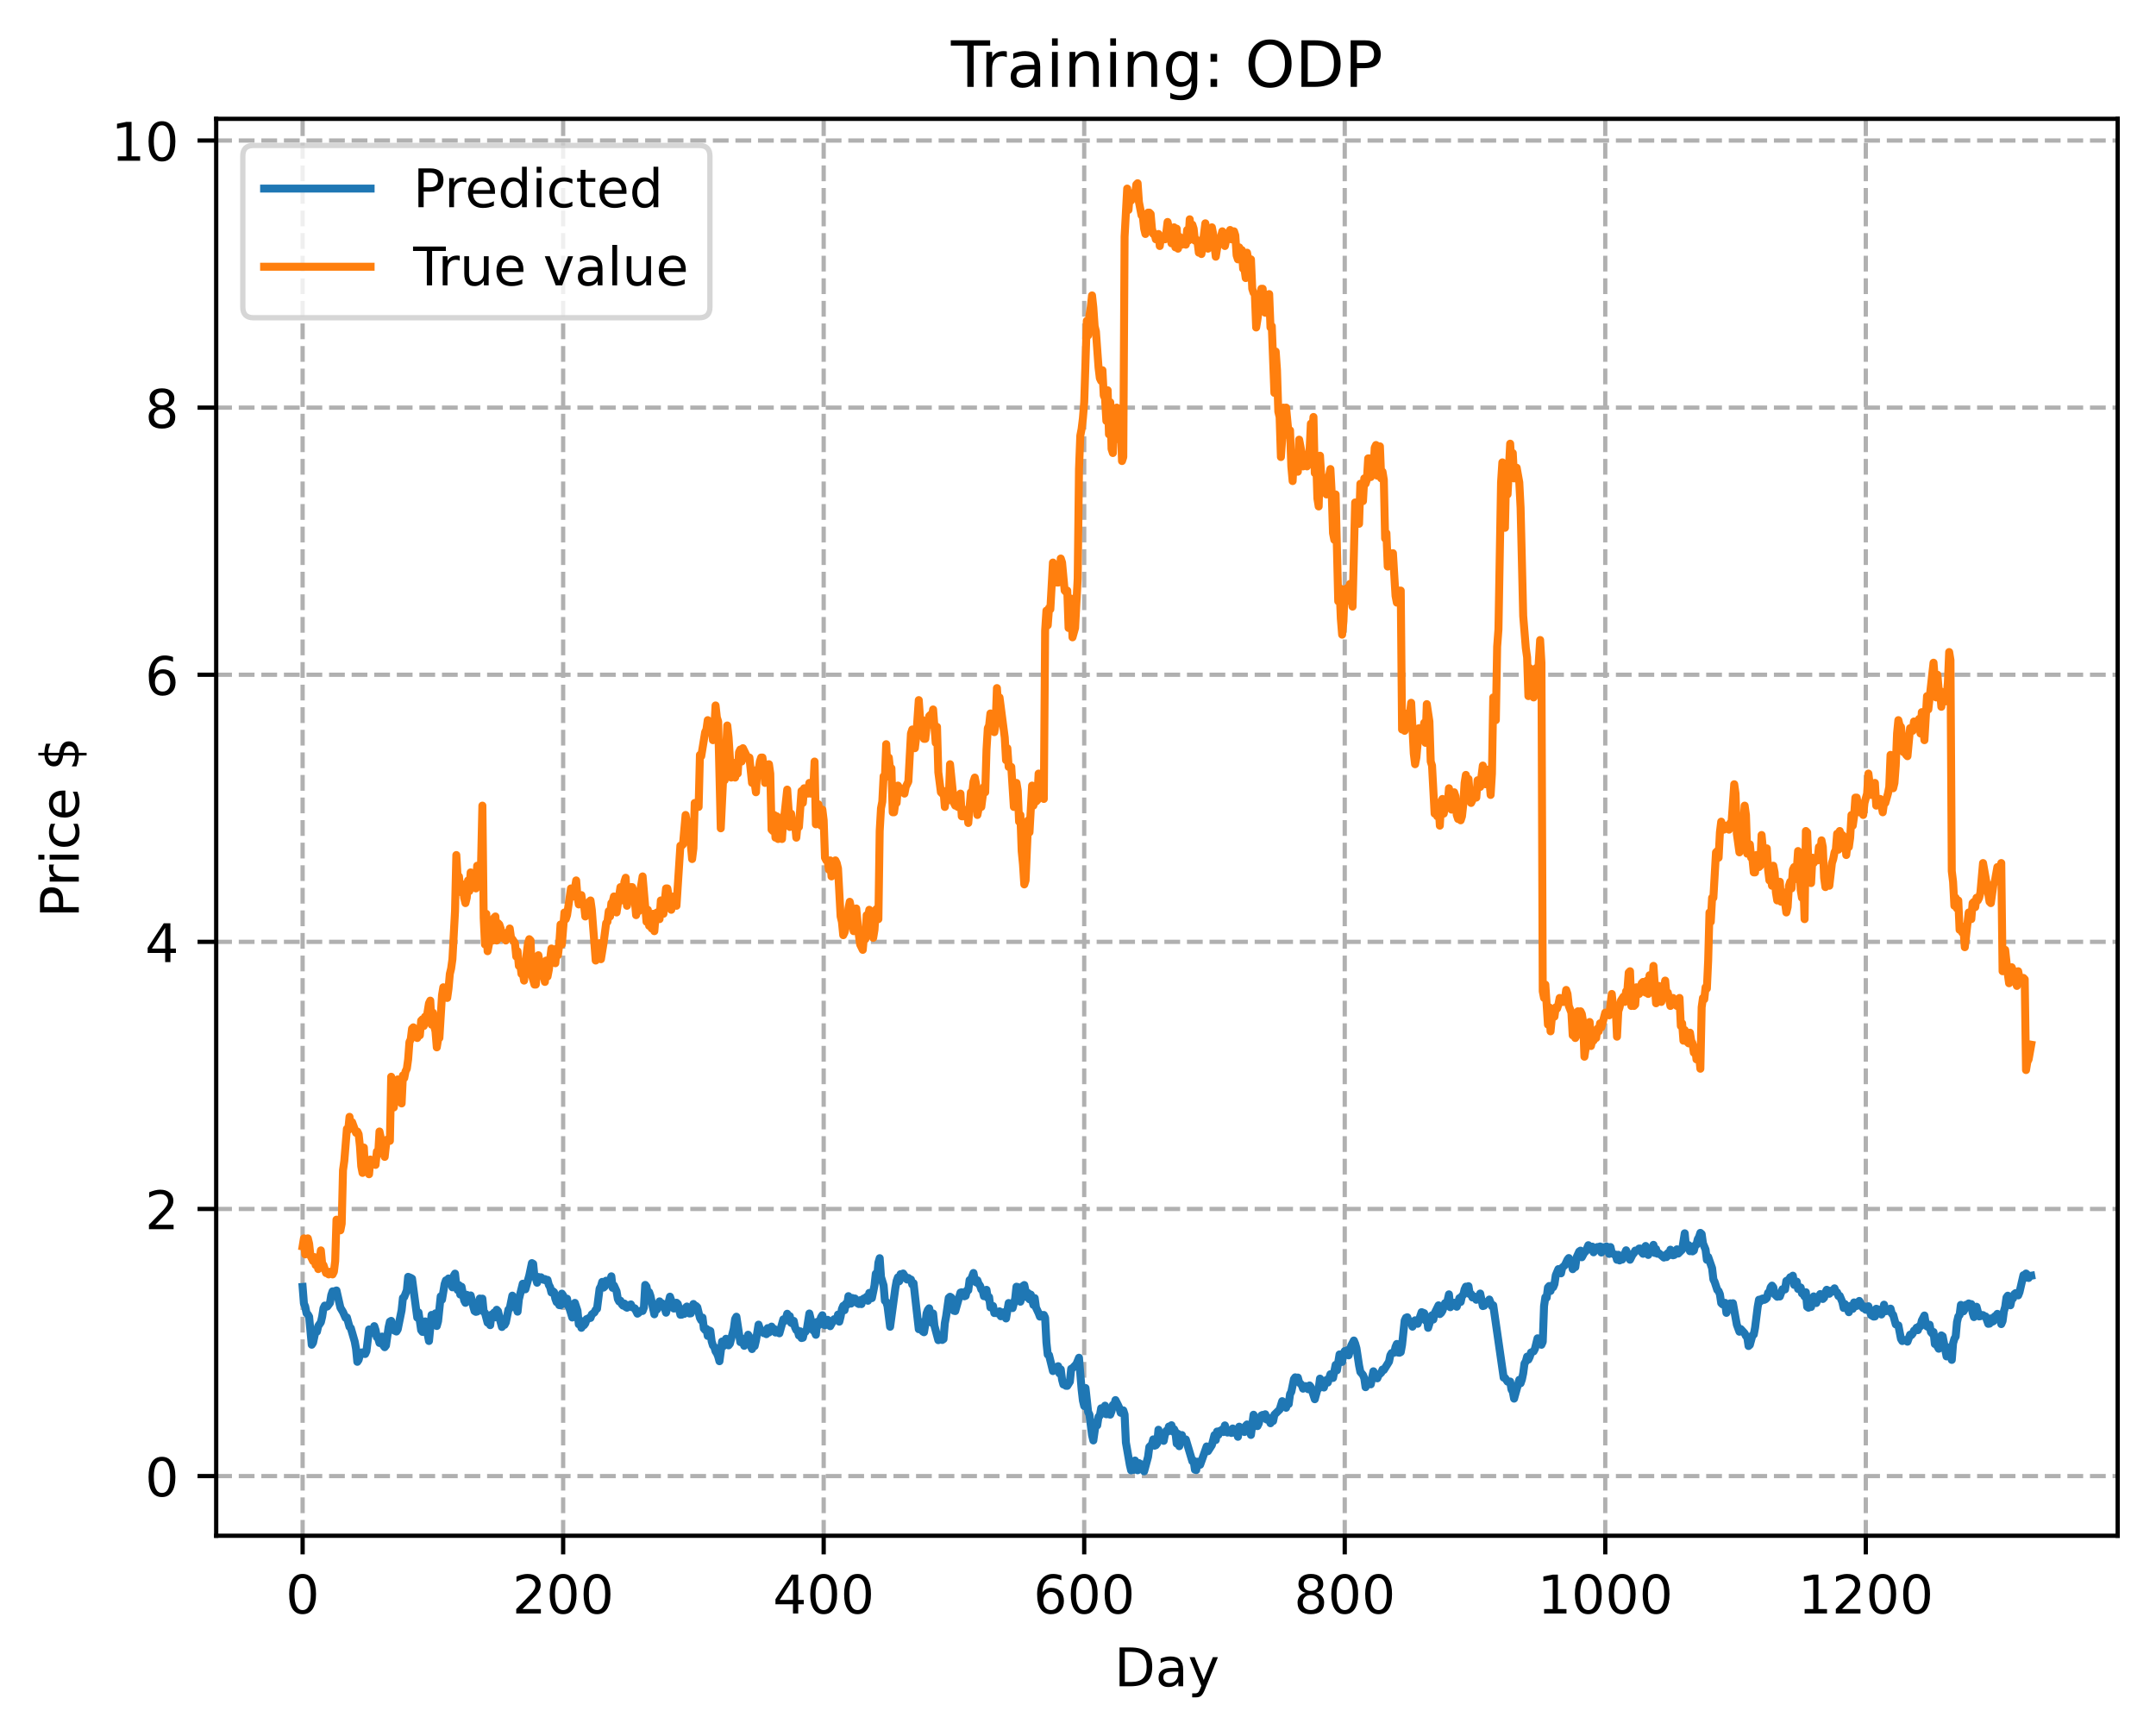 <?xml version="1.0" encoding="utf-8" standalone="no"?>
<!DOCTYPE svg PUBLIC "-//W3C//DTD SVG 1.1//EN"
  "http://www.w3.org/Graphics/SVG/1.1/DTD/svg11.dtd">
<!-- Created with matplotlib (https://matplotlib.org/) -->
<svg height="325.986pt" version="1.1" viewBox="0 0 404.923 325.986" width="404.923pt" xmlns="http://www.w3.org/2000/svg" xmlns:xlink="http://www.w3.org/1999/xlink">
 <defs>
  <style type="text/css">
*{stroke-linecap:butt;stroke-linejoin:round;}
  </style>
 </defs>
 <g id="figure_1">
  <g id="patch_1">
   <path d="M 0 325.986 
L 404.923 325.986 
L 404.923 0 
L 0 0 
z
" style="fill:#ffffff;"/>
  </g>
  <g id="axes_1">
   <g id="patch_2">
    <path d="M 40.603 288.43 
L 397.723 288.43 
L 397.723 22.318 
L 40.603 22.318 
z
" style="fill:#ffffff;"/>
   </g>
   <g id="matplotlib.axis_1">
    <g id="xtick_1">
     <g id="line2d_1">
      <path clip-path="url(#p9a6ec3a5da)" d="M 56.836 288.43 
L 56.836 22.318 
" style="fill:none;stroke:#b0b0b0;stroke-dasharray:2.96,1.28;stroke-dashoffset:0;stroke-width:0.8;"/>
     </g>
     <g id="line2d_2">
      <defs>
       <path d="M 0 0 
L 0 3.5 
" id="m422312cadf" style="stroke:#000000;stroke-width:0.8;"/>
      </defs>
      <g>
       <use style="stroke:#000000;stroke-width:0.8;" x="56.836" xlink:href="#m422312cadf" y="288.43"/>
      </g>
     </g>
     <g id="text_1">
      <!-- 0 -->
      <defs>
       <path d="M 31.781 66.406 
Q 24.172 66.406 20.328 58.906 
Q 16.5 51.422 16.5 36.375 
Q 16.5 21.391 20.328 13.891 
Q 24.172 6.391 31.781 6.391 
Q 39.453 6.391 43.281 13.891 
Q 47.125 21.391 47.125 36.375 
Q 47.125 51.422 43.281 58.906 
Q 39.453 66.406 31.781 66.406 
z
M 31.781 74.219 
Q 44.047 74.219 50.516 64.516 
Q 56.984 54.828 56.984 36.375 
Q 56.984 17.969 50.516 8.266 
Q 44.047 -1.422 31.781 -1.422 
Q 19.531 -1.422 13.062 8.266 
Q 6.594 17.969 6.594 36.375 
Q 6.594 54.828 13.062 64.516 
Q 19.531 74.219 31.781 74.219 
z
" id="DejaVuSans-48"/>
      </defs>
      <g transform="translate(53.655 303.029)scale(0.1 -0.1)">
       <use xlink:href="#DejaVuSans-48"/>
      </g>
     </g>
    </g>
    <g id="xtick_2">
     <g id="line2d_3">
      <path clip-path="url(#p9a6ec3a5da)" d="M 105.766 288.43 
L 105.766 22.318 
" style="fill:none;stroke:#b0b0b0;stroke-dasharray:2.96,1.28;stroke-dashoffset:0;stroke-width:0.8;"/>
     </g>
     <g id="line2d_4">
      <g>
       <use style="stroke:#000000;stroke-width:0.8;" x="105.766" xlink:href="#m422312cadf" y="288.43"/>
      </g>
     </g>
     <g id="text_2">
      <!-- 200 -->
      <defs>
       <path d="M 19.188 8.297 
L 53.609 8.297 
L 53.609 0 
L 7.328 0 
L 7.328 8.297 
Q 12.938 14.109 22.625 23.891 
Q 32.328 33.688 34.812 36.531 
Q 39.547 41.844 41.422 45.531 
Q 43.312 49.219 43.312 52.781 
Q 43.312 58.594 39.234 62.25 
Q 35.156 65.922 28.609 65.922 
Q 23.969 65.922 18.812 64.312 
Q 13.672 62.703 7.812 59.422 
L 7.812 69.391 
Q 13.766 71.781 18.938 73 
Q 24.125 74.219 28.422 74.219 
Q 39.75 74.219 46.484 68.547 
Q 53.219 62.891 53.219 53.422 
Q 53.219 48.922 51.531 44.891 
Q 49.859 40.875 45.406 35.406 
Q 44.188 33.984 37.641 27.219 
Q 31.109 20.453 19.188 8.297 
z
" id="DejaVuSans-50"/>
      </defs>
      <g transform="translate(96.223 303.029)scale(0.1 -0.1)">
       <use xlink:href="#DejaVuSans-50"/>
       <use x="63.623" xlink:href="#DejaVuSans-48"/>
       <use x="127.246" xlink:href="#DejaVuSans-48"/>
      </g>
     </g>
    </g>
    <g id="xtick_3">
     <g id="line2d_5">
      <path clip-path="url(#p9a6ec3a5da)" d="M 154.697 288.43 
L 154.697 22.318 
" style="fill:none;stroke:#b0b0b0;stroke-dasharray:2.96,1.28;stroke-dashoffset:0;stroke-width:0.8;"/>
     </g>
     <g id="line2d_6">
      <g>
       <use style="stroke:#000000;stroke-width:0.8;" x="154.697" xlink:href="#m422312cadf" y="288.43"/>
      </g>
     </g>
     <g id="text_3">
      <!-- 400 -->
      <defs>
       <path d="M 37.797 64.312 
L 12.891 25.391 
L 37.797 25.391 
z
M 35.203 72.906 
L 47.609 72.906 
L 47.609 25.391 
L 58.016 25.391 
L 58.016 17.188 
L 47.609 17.188 
L 47.609 0 
L 37.797 0 
L 37.797 17.188 
L 4.891 17.188 
L 4.891 26.703 
z
" id="DejaVuSans-52"/>
      </defs>
      <g transform="translate(145.153 303.029)scale(0.1 -0.1)">
       <use xlink:href="#DejaVuSans-52"/>
       <use x="63.623" xlink:href="#DejaVuSans-48"/>
       <use x="127.246" xlink:href="#DejaVuSans-48"/>
      </g>
     </g>
    </g>
    <g id="xtick_4">
     <g id="line2d_7">
      <path clip-path="url(#p9a6ec3a5da)" d="M 203.628 288.43 
L 203.628 22.318 
" style="fill:none;stroke:#b0b0b0;stroke-dasharray:2.96,1.28;stroke-dashoffset:0;stroke-width:0.8;"/>
     </g>
     <g id="line2d_8">
      <g>
       <use style="stroke:#000000;stroke-width:0.8;" x="203.628" xlink:href="#m422312cadf" y="288.43"/>
      </g>
     </g>
     <g id="text_4">
      <!-- 600 -->
      <defs>
       <path d="M 33.016 40.375 
Q 26.375 40.375 22.484 35.828 
Q 18.609 31.297 18.609 23.391 
Q 18.609 15.531 22.484 10.953 
Q 26.375 6.391 33.016 6.391 
Q 39.656 6.391 43.531 10.953 
Q 47.406 15.531 47.406 23.391 
Q 47.406 31.297 43.531 35.828 
Q 39.656 40.375 33.016 40.375 
z
M 52.594 71.297 
L 52.594 62.312 
Q 48.875 64.062 45.094 64.984 
Q 41.312 65.922 37.594 65.922 
Q 27.828 65.922 22.672 59.328 
Q 17.531 52.734 16.797 39.406 
Q 19.672 43.656 24.016 45.922 
Q 28.375 48.188 33.594 48.188 
Q 44.578 48.188 50.953 41.516 
Q 57.328 34.859 57.328 23.391 
Q 57.328 12.156 50.688 5.359 
Q 44.047 -1.422 33.016 -1.422 
Q 20.359 -1.422 13.672 8.266 
Q 6.984 17.969 6.984 36.375 
Q 6.984 53.656 15.188 63.938 
Q 23.391 74.219 37.203 74.219 
Q 40.922 74.219 44.703 73.484 
Q 48.484 72.75 52.594 71.297 
z
" id="DejaVuSans-54"/>
      </defs>
      <g transform="translate(194.084 303.029)scale(0.1 -0.1)">
       <use xlink:href="#DejaVuSans-54"/>
       <use x="63.623" xlink:href="#DejaVuSans-48"/>
       <use x="127.246" xlink:href="#DejaVuSans-48"/>
      </g>
     </g>
    </g>
    <g id="xtick_5">
     <g id="line2d_9">
      <path clip-path="url(#p9a6ec3a5da)" d="M 252.558 288.43 
L 252.558 22.318 
" style="fill:none;stroke:#b0b0b0;stroke-dasharray:2.96,1.28;stroke-dashoffset:0;stroke-width:0.8;"/>
     </g>
     <g id="line2d_10">
      <g>
       <use style="stroke:#000000;stroke-width:0.8;" x="252.558" xlink:href="#m422312cadf" y="288.43"/>
      </g>
     </g>
     <g id="text_5">
      <!-- 800 -->
      <defs>
       <path d="M 31.781 34.625 
Q 24.75 34.625 20.719 30.859 
Q 16.703 27.094 16.703 20.516 
Q 16.703 13.922 20.719 10.156 
Q 24.75 6.391 31.781 6.391 
Q 38.812 6.391 42.859 10.172 
Q 46.922 13.969 46.922 20.516 
Q 46.922 27.094 42.891 30.859 
Q 38.875 34.625 31.781 34.625 
z
M 21.922 38.812 
Q 15.578 40.375 12.031 44.719 
Q 8.5 49.078 8.5 55.328 
Q 8.5 64.062 14.719 69.141 
Q 20.953 74.219 31.781 74.219 
Q 42.672 74.219 48.875 69.141 
Q 55.078 64.062 55.078 55.328 
Q 55.078 49.078 51.531 44.719 
Q 48 40.375 41.703 38.812 
Q 48.828 37.156 52.797 32.312 
Q 56.781 27.484 56.781 20.516 
Q 56.781 9.906 50.312 4.234 
Q 43.844 -1.422 31.781 -1.422 
Q 19.734 -1.422 13.25 4.234 
Q 6.781 9.906 6.781 20.516 
Q 6.781 27.484 10.781 32.312 
Q 14.797 37.156 21.922 38.812 
z
M 18.312 54.391 
Q 18.312 48.734 21.844 45.562 
Q 25.391 42.391 31.781 42.391 
Q 38.141 42.391 41.719 45.562 
Q 45.312 48.734 45.312 54.391 
Q 45.312 60.062 41.719 63.234 
Q 38.141 66.406 31.781 66.406 
Q 25.391 66.406 21.844 63.234 
Q 18.312 60.062 18.312 54.391 
z
" id="DejaVuSans-56"/>
      </defs>
      <g transform="translate(243.015 303.029)scale(0.1 -0.1)">
       <use xlink:href="#DejaVuSans-56"/>
       <use x="63.623" xlink:href="#DejaVuSans-48"/>
       <use x="127.246" xlink:href="#DejaVuSans-48"/>
      </g>
     </g>
    </g>
    <g id="xtick_6">
     <g id="line2d_11">
      <path clip-path="url(#p9a6ec3a5da)" d="M 301.489 288.43 
L 301.489 22.318 
" style="fill:none;stroke:#b0b0b0;stroke-dasharray:2.96,1.28;stroke-dashoffset:0;stroke-width:0.8;"/>
     </g>
     <g id="line2d_12">
      <g>
       <use style="stroke:#000000;stroke-width:0.8;" x="301.489" xlink:href="#m422312cadf" y="288.43"/>
      </g>
     </g>
     <g id="text_6">
      <!-- 1000 -->
      <defs>
       <path d="M 12.406 8.297 
L 28.516 8.297 
L 28.516 63.922 
L 10.984 60.406 
L 10.984 69.391 
L 28.422 72.906 
L 38.281 72.906 
L 38.281 8.297 
L 54.391 8.297 
L 54.391 0 
L 12.406 0 
z
" id="DejaVuSans-49"/>
      </defs>
      <g transform="translate(288.764 303.029)scale(0.1 -0.1)">
       <use xlink:href="#DejaVuSans-49"/>
       <use x="63.623" xlink:href="#DejaVuSans-48"/>
       <use x="127.246" xlink:href="#DejaVuSans-48"/>
       <use x="190.869" xlink:href="#DejaVuSans-48"/>
      </g>
     </g>
    </g>
    <g id="xtick_7">
     <g id="line2d_13">
      <path clip-path="url(#p9a6ec3a5da)" d="M 350.419 288.43 
L 350.419 22.318 
" style="fill:none;stroke:#b0b0b0;stroke-dasharray:2.96,1.28;stroke-dashoffset:0;stroke-width:0.8;"/>
     </g>
     <g id="line2d_14">
      <g>
       <use style="stroke:#000000;stroke-width:0.8;" x="350.419" xlink:href="#m422312cadf" y="288.43"/>
      </g>
     </g>
     <g id="text_7">
      <!-- 1200 -->
      <g transform="translate(337.694 303.029)scale(0.1 -0.1)">
       <use xlink:href="#DejaVuSans-49"/>
       <use x="63.623" xlink:href="#DejaVuSans-50"/>
       <use x="127.246" xlink:href="#DejaVuSans-48"/>
       <use x="190.869" xlink:href="#DejaVuSans-48"/>
      </g>
     </g>
    </g>
    <g id="text_8">
     <!-- Day -->
     <defs>
      <path d="M 19.672 64.797 
L 19.672 8.109 
L 31.594 8.109 
Q 46.688 8.109 53.688 14.938 
Q 60.688 21.781 60.688 36.531 
Q 60.688 51.172 53.688 57.984 
Q 46.688 64.797 31.594 64.797 
z
M 9.812 72.906 
L 30.078 72.906 
Q 51.266 72.906 61.172 64.094 
Q 71.094 55.281 71.094 36.531 
Q 71.094 17.672 61.125 8.828 
Q 51.172 0 30.078 0 
L 9.812 0 
z
" id="DejaVuSans-68"/>
      <path d="M 34.281 27.484 
Q 23.391 27.484 19.188 25 
Q 14.984 22.516 14.984 16.5 
Q 14.984 11.719 18.141 8.906 
Q 21.297 6.109 26.703 6.109 
Q 34.188 6.109 38.703 11.406 
Q 43.219 16.703 43.219 25.484 
L 43.219 27.484 
z
M 52.203 31.203 
L 52.203 0 
L 43.219 0 
L 43.219 8.297 
Q 40.141 3.328 35.547 0.953 
Q 30.953 -1.422 24.312 -1.422 
Q 15.922 -1.422 10.953 3.297 
Q 6 8.016 6 15.922 
Q 6 25.141 12.172 29.828 
Q 18.359 34.516 30.609 34.516 
L 43.219 34.516 
L 43.219 35.406 
Q 43.219 41.609 39.141 45 
Q 35.062 48.391 27.688 48.391 
Q 23 48.391 18.547 47.266 
Q 14.109 46.141 10.016 43.891 
L 10.016 52.203 
Q 14.938 54.109 19.578 55.047 
Q 24.219 56 28.609 56 
Q 40.484 56 46.344 49.844 
Q 52.203 43.703 52.203 31.203 
z
" id="DejaVuSans-97"/>
      <path d="M 32.172 -5.078 
Q 28.375 -14.844 24.75 -17.812 
Q 21.141 -20.797 15.094 -20.797 
L 7.906 -20.797 
L 7.906 -13.281 
L 13.188 -13.281 
Q 16.891 -13.281 18.938 -11.516 
Q 21 -9.766 23.484 -3.219 
L 25.094 0.875 
L 2.984 54.688 
L 12.5 54.688 
L 29.594 11.922 
L 46.688 54.688 
L 56.203 54.688 
z
" id="DejaVuSans-121"/>
     </defs>
     <g transform="translate(209.29 316.707)scale(0.1 -0.1)">
      <use xlink:href="#DejaVuSans-68"/>
      <use x="77.002" xlink:href="#DejaVuSans-97"/>
      <use x="138.281" xlink:href="#DejaVuSans-121"/>
     </g>
    </g>
   </g>
   <g id="matplotlib.axis_2">
    <g id="ytick_1">
     <g id="line2d_15">
      <path clip-path="url(#p9a6ec3a5da)" d="M 40.603 277.229 
L 397.723 277.229 
" style="fill:none;stroke:#b0b0b0;stroke-dasharray:2.96,1.28;stroke-dashoffset:0;stroke-width:0.8;"/>
     </g>
     <g id="line2d_16">
      <defs>
       <path d="M 0 0 
L -3.5 0 
" id="m5e40113172" style="stroke:#000000;stroke-width:0.8;"/>
      </defs>
      <g>
       <use style="stroke:#000000;stroke-width:0.8;" x="40.603" xlink:href="#m5e40113172" y="277.229"/>
      </g>
     </g>
     <g id="text_9">
      <!-- 0 -->
      <g transform="translate(27.241 281.029)scale(0.1 -0.1)">
       <use xlink:href="#DejaVuSans-48"/>
      </g>
     </g>
    </g>
    <g id="ytick_2">
     <g id="line2d_17">
      <path clip-path="url(#p9a6ec3a5da)" d="M 40.603 227.061 
L 397.723 227.061 
" style="fill:none;stroke:#b0b0b0;stroke-dasharray:2.96,1.28;stroke-dashoffset:0;stroke-width:0.8;"/>
     </g>
     <g id="line2d_18">
      <g>
       <use style="stroke:#000000;stroke-width:0.8;" x="40.603" xlink:href="#m5e40113172" y="227.061"/>
      </g>
     </g>
     <g id="text_10">
      <!-- 2 -->
      <g transform="translate(27.241 230.86)scale(0.1 -0.1)">
       <use xlink:href="#DejaVuSans-50"/>
      </g>
     </g>
    </g>
    <g id="ytick_3">
     <g id="line2d_19">
      <path clip-path="url(#p9a6ec3a5da)" d="M 40.603 176.893 
L 397.723 176.893 
" style="fill:none;stroke:#b0b0b0;stroke-dasharray:2.96,1.28;stroke-dashoffset:0;stroke-width:0.8;"/>
     </g>
     <g id="line2d_20">
      <g>
       <use style="stroke:#000000;stroke-width:0.8;" x="40.603" xlink:href="#m5e40113172" y="176.893"/>
      </g>
     </g>
     <g id="text_11">
      <!-- 4 -->
      <g transform="translate(27.241 180.692)scale(0.1 -0.1)">
       <use xlink:href="#DejaVuSans-52"/>
      </g>
     </g>
    </g>
    <g id="ytick_4">
     <g id="line2d_21">
      <path clip-path="url(#p9a6ec3a5da)" d="M 40.603 126.724 
L 397.723 126.724 
" style="fill:none;stroke:#b0b0b0;stroke-dasharray:2.96,1.28;stroke-dashoffset:0;stroke-width:0.8;"/>
     </g>
     <g id="line2d_22">
      <g>
       <use style="stroke:#000000;stroke-width:0.8;" x="40.603" xlink:href="#m5e40113172" y="126.724"/>
      </g>
     </g>
     <g id="text_12">
      <!-- 6 -->
      <g transform="translate(27.241 130.523)scale(0.1 -0.1)">
       <use xlink:href="#DejaVuSans-54"/>
      </g>
     </g>
    </g>
    <g id="ytick_5">
     <g id="line2d_23">
      <path clip-path="url(#p9a6ec3a5da)" d="M 40.603 76.556 
L 397.723 76.556 
" style="fill:none;stroke:#b0b0b0;stroke-dasharray:2.96,1.28;stroke-dashoffset:0;stroke-width:0.8;"/>
     </g>
     <g id="line2d_24">
      <g>
       <use style="stroke:#000000;stroke-width:0.8;" x="40.603" xlink:href="#m5e40113172" y="76.556"/>
      </g>
     </g>
     <g id="text_13">
      <!-- 8 -->
      <g transform="translate(27.241 80.355)scale(0.1 -0.1)">
       <use xlink:href="#DejaVuSans-56"/>
      </g>
     </g>
    </g>
    <g id="ytick_6">
     <g id="line2d_25">
      <path clip-path="url(#p9a6ec3a5da)" d="M 40.603 26.387 
L 397.723 26.387 
" style="fill:none;stroke:#b0b0b0;stroke-dasharray:2.96,1.28;stroke-dashoffset:0;stroke-width:0.8;"/>
     </g>
     <g id="line2d_26">
      <g>
       <use style="stroke:#000000;stroke-width:0.8;" x="40.603" xlink:href="#m5e40113172" y="26.387"/>
      </g>
     </g>
     <g id="text_14">
      <!-- 10 -->
      <g transform="translate(20.878 30.186)scale(0.1 -0.1)">
       <use xlink:href="#DejaVuSans-49"/>
       <use x="63.623" xlink:href="#DejaVuSans-48"/>
      </g>
     </g>
    </g>
    <g id="text_15">
     <!-- Price $ -->
     <defs>
      <path d="M 19.672 64.797 
L 19.672 37.406 
L 32.078 37.406 
Q 38.969 37.406 42.719 40.969 
Q 46.484 44.531 46.484 51.125 
Q 46.484 57.672 42.719 61.234 
Q 38.969 64.797 32.078 64.797 
z
M 9.812 72.906 
L 32.078 72.906 
Q 44.344 72.906 50.609 67.359 
Q 56.891 61.812 56.891 51.125 
Q 56.891 40.328 50.609 34.812 
Q 44.344 29.297 32.078 29.297 
L 19.672 29.297 
L 19.672 0 
L 9.812 0 
z
" id="DejaVuSans-80"/>
      <path d="M 41.109 46.297 
Q 39.594 47.172 37.812 47.578 
Q 36.031 48 33.891 48 
Q 26.266 48 22.188 43.047 
Q 18.109 38.094 18.109 28.812 
L 18.109 0 
L 9.078 0 
L 9.078 54.688 
L 18.109 54.688 
L 18.109 46.188 
Q 20.953 51.172 25.484 53.578 
Q 30.031 56 36.531 56 
Q 37.453 56 38.578 55.875 
Q 39.703 55.766 41.062 55.516 
z
" id="DejaVuSans-114"/>
      <path d="M 9.422 54.688 
L 18.406 54.688 
L 18.406 0 
L 9.422 0 
z
M 9.422 75.984 
L 18.406 75.984 
L 18.406 64.594 
L 9.422 64.594 
z
" id="DejaVuSans-105"/>
      <path d="M 48.781 52.594 
L 48.781 44.188 
Q 44.969 46.297 41.141 47.344 
Q 37.312 48.391 33.406 48.391 
Q 24.656 48.391 19.812 42.844 
Q 14.984 37.312 14.984 27.297 
Q 14.984 17.281 19.812 11.734 
Q 24.656 6.203 33.406 6.203 
Q 37.312 6.203 41.141 7.25 
Q 44.969 8.297 48.781 10.406 
L 48.781 2.094 
Q 45.016 0.344 40.984 -0.531 
Q 36.969 -1.422 32.422 -1.422 
Q 20.062 -1.422 12.781 6.344 
Q 5.516 14.109 5.516 27.297 
Q 5.516 40.672 12.859 48.328 
Q 20.219 56 33.016 56 
Q 37.156 56 41.109 55.141 
Q 45.062 54.297 48.781 52.594 
z
" id="DejaVuSans-99"/>
      <path d="M 56.203 29.594 
L 56.203 25.203 
L 14.891 25.203 
Q 15.484 15.922 20.484 11.062 
Q 25.484 6.203 34.422 6.203 
Q 39.594 6.203 44.453 7.469 
Q 49.312 8.734 54.109 11.281 
L 54.109 2.781 
Q 49.266 0.734 44.188 -0.344 
Q 39.109 -1.422 33.891 -1.422 
Q 20.797 -1.422 13.156 6.188 
Q 5.516 13.812 5.516 26.812 
Q 5.516 40.234 12.766 48.109 
Q 20.016 56 32.328 56 
Q 43.359 56 49.781 48.891 
Q 56.203 41.797 56.203 29.594 
z
M 47.219 32.234 
Q 47.125 39.594 43.094 43.984 
Q 39.062 48.391 32.422 48.391 
Q 24.906 48.391 20.391 44.141 
Q 15.875 39.891 15.188 32.172 
z
" id="DejaVuSans-101"/>
      <path id="DejaVuSans-32"/>
      <path d="M 33.797 -14.703 
L 28.906 -14.703 
L 28.859 0 
Q 23.734 0.094 18.609 1.188 
Q 13.484 2.297 8.297 4.5 
L 8.297 13.281 
Q 13.281 10.156 18.375 8.562 
Q 23.484 6.984 28.906 6.938 
L 28.906 29.203 
Q 18.109 30.953 13.203 35.156 
Q 8.297 39.359 8.297 46.688 
Q 8.297 54.641 13.625 59.219 
Q 18.953 63.812 28.906 64.5 
L 28.906 75.984 
L 33.797 75.984 
L 33.797 64.656 
Q 38.328 64.453 42.578 63.688 
Q 46.828 62.938 50.875 61.625 
L 50.875 53.078 
Q 46.828 55.125 42.547 56.25 
Q 38.281 57.375 33.797 57.562 
L 33.797 36.719 
Q 44.875 35.016 50.094 30.609 
Q 55.328 26.219 55.328 18.609 
Q 55.328 10.359 49.781 5.594 
Q 44.234 0.828 33.797 0.094 
z
M 28.906 37.594 
L 28.906 57.625 
Q 23.25 56.984 20.266 54.391 
Q 17.281 51.812 17.281 47.516 
Q 17.281 43.312 20.031 40.969 
Q 22.797 38.625 28.906 37.594 
z
M 33.797 28.219 
L 33.797 7.078 
Q 39.984 7.906 43.141 10.594 
Q 46.297 13.281 46.297 17.672 
Q 46.297 21.969 43.281 24.5 
Q 40.281 27.047 33.797 28.219 
z
" id="DejaVuSans-36"/>
     </defs>
     <g transform="translate(14.798 172.342)rotate(-90)scale(0.1 -0.1)">
      <use xlink:href="#DejaVuSans-80"/>
      <use x="58.553" xlink:href="#DejaVuSans-114"/>
      <use x="99.666" xlink:href="#DejaVuSans-105"/>
      <use x="127.449" xlink:href="#DejaVuSans-99"/>
      <use x="182.43" xlink:href="#DejaVuSans-101"/>
      <use x="243.953" xlink:href="#DejaVuSans-32"/>
      <use x="275.74" xlink:href="#DejaVuSans-36"/>
     </g>
    </g>
   </g>
   <g id="line2d_27">
    <path clip-path="url(#p9a6ec3a5da)" d="M 56.836 241.705 
L 57.081 244.818 
L 57.325 245.403 
L 57.57 246.643 
L 57.814 246.866 
L 58.059 247.303 
L 58.548 252.559 
L 58.793 252.179 
L 59.282 249.897 
L 59.527 250.111 
L 59.772 249.047 
L 60.261 248.335 
L 60.506 247.285 
L 60.75 245.697 
L 60.995 245.204 
L 61.24 245.453 
L 61.484 245.37 
L 61.974 244.698 
L 62.218 243.23 
L 62.463 242.53 
L 62.708 242.737 
L 62.952 242.464 
L 63.197 242.37 
L 63.931 245.594 
L 64.42 246.417 
L 64.909 247.517 
L 65.154 247.434 
L 65.643 249.201 
L 65.888 249.44 
L 66.622 251.97 
L 66.867 253.299 
L 67.111 255.768 
L 67.356 255.402 
L 67.601 254.381 
L 67.845 254.027 
L 68.09 253.994 
L 68.335 254.264 
L 68.579 254.302 
L 68.824 253.768 
L 69.313 249.685 
L 69.558 250.228 
L 70.047 250.38 
L 70.292 249.066 
L 70.536 249.801 
L 70.781 251.153 
L 71.026 251.382 
L 71.27 252.229 
L 71.76 251.019 
L 72.004 252.703 
L 72.249 253.02 
L 72.494 252.701 
L 72.983 249.279 
L 73.228 248.215 
L 73.472 248.075 
L 73.717 249.537 
L 73.962 249.844 
L 74.451 250.079 
L 74.696 249.68 
L 75.429 246.077 
L 75.674 243.766 
L 75.919 243.597 
L 76.408 242.337 
L 76.653 239.805 
L 77.142 240.005 
L 77.387 240.151 
L 78.365 247.463 
L 78.61 246.491 
L 79.099 249.819 
L 79.344 250.15 
L 79.589 250.128 
L 79.833 248.178 
L 80.567 251.858 
L 81.056 246.959 
L 81.301 248.342 
L 81.546 247.896 
L 81.79 246.665 
L 82.035 249.041 
L 82.28 248.129 
L 82.769 243.469 
L 83.014 244.101 
L 83.503 241.171 
L 83.748 240.465 
L 83.992 240.577 
L 84.237 240.116 
L 84.726 241.045 
L 84.971 241.778 
L 85.216 239.622 
L 85.46 239.203 
L 85.705 241.468 
L 85.95 242.285 
L 86.194 241.363 
L 86.439 243.137 
L 86.684 241.666 
L 87.173 244.228 
L 87.417 244.694 
L 87.662 243.179 
L 88.151 243.64 
L 88.396 243.299 
L 88.885 245.394 
L 89.13 246.24 
L 89.375 246.385 
L 89.619 246.323 
L 90.109 243.882 
L 90.353 244.35 
L 90.598 243.9 
L 90.843 246.38 
L 91.087 246.579 
L 91.577 248.423 
L 91.821 248.258 
L 92.066 248.884 
L 92.311 246.903 
L 92.555 246.855 
L 92.8 246.513 
L 93.044 247.413 
L 93.289 245.99 
L 93.534 246.26 
L 94.023 248.298 
L 94.268 249.225 
L 94.512 248.332 
L 94.757 248.838 
L 95.002 248.371 
L 95.491 245.962 
L 95.736 245.746 
L 96.225 243.339 
L 96.47 244.906 
L 96.714 244.624 
L 97.204 246.347 
L 97.448 244.052 
L 98.182 241.101 
L 98.427 242.162 
L 98.672 242.149 
L 99.405 239.554 
L 99.895 237.228 
L 100.139 237.369 
L 100.384 239.862 
L 100.629 240.028 
L 100.873 240.916 
L 101.118 239.829 
L 101.363 240.285 
L 101.607 239.886 
L 102.097 240.365 
L 102.341 240.225 
L 102.586 240.538 
L 102.831 240.375 
L 103.075 241.32 
L 103.32 241.75 
L 103.565 242.747 
L 103.809 242.486 
L 104.054 242.687 
L 104.299 243.912 
L 104.543 244.567 
L 104.788 244.328 
L 105.032 245.121 
L 105.277 245.151 
L 105.522 242.958 
L 105.766 243.304 
L 106.011 244.533 
L 106.256 244.874 
L 106.5 243.911 
L 106.745 245.323 
L 106.99 245.835 
L 107.479 247.447 
L 107.968 244.698 
L 108.458 246.16 
L 108.702 248.724 
L 108.947 247.98 
L 109.192 249.383 
L 109.436 248.987 
L 109.681 248.891 
L 109.926 248.56 
L 110.17 247.741 
L 110.415 247.725 
L 110.66 247.492 
L 110.904 247.524 
L 111.149 246.86 
L 111.638 246.487 
L 111.883 246.001 
L 112.127 245.812 
L 112.617 242.004 
L 112.861 241.589 
L 113.106 240.754 
L 113.351 241.831 
L 113.595 241.605 
L 113.84 240.533 
L 114.085 240.818 
L 114.574 240.602 
L 114.819 239.708 
L 115.063 241.874 
L 115.308 241.435 
L 115.797 242.522 
L 116.042 243.975 
L 116.287 244.441 
L 116.531 244.29 
L 116.776 244.951 
L 117.02 245.219 
L 117.265 244.822 
L 117.51 245.465 
L 117.754 245.609 
L 117.999 245.118 
L 118.244 245.442 
L 118.488 244.982 
L 118.733 245.529 
L 119.222 245.723 
L 119.712 246.725 
L 119.956 246.571 
L 120.201 246.224 
L 120.446 246.152 
L 120.69 246.219 
L 120.935 245.571 
L 121.18 241.324 
L 121.424 241.64 
L 121.669 242.958 
L 121.914 242.68 
L 122.158 243.376 
L 122.892 246.843 
L 123.137 245.618 
L 123.381 245.955 
L 123.626 245.514 
L 123.871 244.415 
L 124.115 245.106 
L 124.36 244.786 
L 124.849 245.731 
L 125.094 246.544 
L 125.828 243.531 
L 126.317 244.956 
L 126.562 245.764 
L 126.807 244.946 
L 127.051 244.672 
L 127.296 244.896 
L 127.785 246.931 
L 128.03 246.919 
L 128.275 246.68 
L 128.519 246.766 
L 128.764 245.601 
L 129.008 245.38 
L 129.253 245.885 
L 129.498 246.695 
L 129.742 246.666 
L 130.232 244.906 
L 130.476 245.559 
L 130.721 245.276 
L 130.966 245.523 
L 131.455 247.52 
L 131.7 247.966 
L 131.944 247.457 
L 132.189 249.51 
L 132.434 249.791 
L 132.678 249.571 
L 132.923 250.908 
L 133.168 249.863 
L 133.412 249.978 
L 133.657 251.911 
L 133.902 252.709 
L 134.146 252.959 
L 134.391 253.807 
L 134.636 254.158 
L 134.88 254.755 
L 135.125 255.655 
L 135.614 251.955 
L 135.859 252.818 
L 136.348 251.435 
L 136.593 251.881 
L 136.837 252.676 
L 137.082 252.373 
L 137.816 249.532 
L 138.061 247.733 
L 138.305 247.295 
L 139.039 252.066 
L 139.529 252.146 
L 139.773 252.764 
L 140.018 251.347 
L 140.263 251.686 
L 140.507 250.678 
L 140.752 251.086 
L 140.996 252.742 
L 141.241 253.371 
L 141.486 252.695 
L 141.73 252.817 
L 141.975 251.783 
L 142.464 248.784 
L 142.709 249.575 
L 142.954 249.784 
L 143.443 250.382 
L 143.688 250.279 
L 143.932 250.575 
L 144.177 249.437 
L 144.422 250.264 
L 144.911 249.152 
L 145.156 249.925 
L 145.4 249.592 
L 145.645 250.266 
L 145.89 249.844 
L 146.134 250.29 
L 146.379 250.413 
L 147.113 247.794 
L 147.357 248.108 
L 147.602 247.629 
L 147.847 246.739 
L 148.091 247.353 
L 148.336 247.183 
L 148.581 248.447 
L 148.825 248.562 
L 149.07 248.081 
L 149.315 249.278 
L 149.559 249.805 
L 149.804 249.897 
L 150.049 250.824 
L 150.293 250.036 
L 150.538 251.305 
L 150.783 251.243 
L 151.027 250.208 
L 151.272 250.135 
L 151.517 249.74 
L 152.006 246.691 
L 152.495 248.733 
L 152.74 249.899 
L 152.984 250.047 
L 153.229 250.692 
L 153.474 248.264 
L 153.718 248.914 
L 154.208 247.392 
L 154.452 247.018 
L 154.697 248.753 
L 154.942 248.9 
L 155.186 248.529 
L 155.431 247.877 
L 155.92 249.079 
L 156.654 247.766 
L 157.144 247.967 
L 157.388 246.892 
L 157.633 248.227 
L 157.878 247.267 
L 158.122 245.846 
L 158.367 245.263 
L 158.612 246.074 
L 158.856 244.849 
L 159.101 245.058 
L 159.345 243.434 
L 159.59 243.969 
L 159.835 244.837 
L 160.079 243.781 
L 160.324 244.09 
L 160.569 243.874 
L 161.058 244.776 
L 161.303 244.914 
L 161.547 244.197 
L 161.792 244.927 
L 162.037 244.012 
L 162.281 243.854 
L 162.526 243.941 
L 162.771 243.539 
L 163.015 244.3 
L 163.26 242.822 
L 163.505 243.631 
L 163.749 243.809 
L 164.239 241.43 
L 164.483 239.219 
L 164.728 240.064 
L 164.972 237.143 
L 165.217 236.304 
L 165.462 239.831 
L 165.951 241.422 
L 166.196 244.305 
L 166.44 244.498 
L 166.685 245.317 
L 167.174 249.182 
L 168.153 241.936 
L 168.398 240.58 
L 168.642 239.894 
L 168.887 240.642 
L 169.132 239.304 
L 169.376 240.052 
L 169.621 239.18 
L 170.355 240.311 
L 170.6 240.017 
L 170.844 240.371 
L 171.089 240.312 
L 171.333 241.244 
L 171.578 240.997 
L 172.557 249.642 
L 172.801 248.365 
L 173.046 248.316 
L 173.291 250.053 
L 173.535 250.212 
L 173.78 248.772 
L 174.025 246.668 
L 174.269 246.018 
L 174.514 245.719 
L 175.003 248.442 
L 175.248 246.689 
L 175.493 248.979 
L 176.227 251.7 
L 176.716 250.8 
L 176.96 251.66 
L 177.205 251.491 
L 177.45 248.513 
L 177.694 247.218 
L 178.184 243.76 
L 178.428 243.546 
L 178.673 243.696 
L 178.918 244.076 
L 179.162 246.183 
L 179.407 246.237 
L 180.386 242.767 
L 180.63 242.695 
L 181.12 243.462 
L 181.364 243.368 
L 181.609 242.339 
L 181.854 242.328 
L 182.098 240.415 
L 182.343 240.395 
L 182.832 239.084 
L 183.077 240.329 
L 183.321 240.845 
L 183.566 240.459 
L 183.811 241.15 
L 184.055 241.446 
L 184.3 242.177 
L 184.545 242.356 
L 184.789 243.44 
L 185.034 242.472 
L 185.279 242.246 
L 185.523 243.777 
L 185.768 243.612 
L 186.013 245.545 
L 186.502 245.283 
L 186.747 246.611 
L 186.991 246.404 
L 187.236 246.649 
L 187.725 246.286 
L 187.97 247.212 
L 188.459 246.462 
L 188.948 247.623 
L 189.438 244.724 
L 189.682 245.305 
L 189.927 245.13 
L 190.172 245.678 
L 190.661 243.902 
L 190.906 241.661 
L 191.15 241.722 
L 191.395 242.378 
L 191.64 244.479 
L 191.884 243.516 
L 192.129 241.528 
L 192.374 241.348 
L 192.863 243.638 
L 193.108 242.861 
L 193.352 244.029 
L 193.597 243.143 
L 194.086 245.086 
L 194.331 243.802 
L 194.575 245.585 
L 195.065 246.628 
L 195.309 247.277 
L 195.554 246.93 
L 195.799 247.304 
L 196.043 246.965 
L 196.288 247.483 
L 196.533 252.124 
L 196.777 254.413 
L 197.022 254.512 
L 197.756 257.507 
L 198.001 257.109 
L 198.245 257.187 
L 198.49 256.753 
L 198.735 256.589 
L 198.979 257.958 
L 199.224 257.187 
L 199.469 259.122 
L 199.713 260.025 
L 199.958 259.783 
L 200.203 260.272 
L 200.447 260.282 
L 200.936 259.492 
L 201.181 257.076 
L 201.426 256.968 
L 202.16 256.19 
L 202.649 255 
L 203.138 260.932 
L 203.383 263.044 
L 203.628 264.071 
L 203.872 260.688 
L 204.362 265.18 
L 204.606 265.663 
L 205.096 269.52 
L 205.34 270.535 
L 205.83 267.127 
L 206.074 267.703 
L 206.319 266.079 
L 206.563 265.874 
L 206.808 264.491 
L 207.053 264.807 
L 207.297 264.725 
L 207.542 264.003 
L 207.787 265.616 
L 208.031 265.558 
L 208.521 265.688 
L 208.765 265.027 
L 209.01 263.864 
L 209.255 263.915 
L 209.499 262.956 
L 209.989 263.921 
L 210.233 264.463 
L 210.478 265.336 
L 210.723 265.388 
L 210.967 264.886 
L 211.212 265.662 
L 211.457 270.918 
L 212.191 275.123 
L 212.435 276.152 
L 212.68 275.632 
L 212.924 276.067 
L 213.169 274.308 
L 213.414 275.79 
L 213.658 276.133 
L 213.903 274.789 
L 214.148 274.924 
L 214.637 276.027 
L 214.882 276.334 
L 215.616 273.619 
L 215.86 271.753 
L 216.35 271.264 
L 216.594 270.335 
L 216.839 271.522 
L 217.084 271.431 
L 217.328 271.112 
L 217.573 268.523 
L 217.818 270.288 
L 218.062 270.335 
L 218.307 269.828 
L 218.551 270.613 
L 218.796 269.378 
L 219.041 268.735 
L 219.285 268.883 
L 219.53 267.92 
L 219.775 267.899 
L 220.019 267.677 
L 220.264 268.86 
L 220.509 268.428 
L 220.753 268.945 
L 220.998 271.132 
L 221.243 269.288 
L 221.487 271.615 
L 221.732 269.681 
L 221.977 269.521 
L 222.221 270.574 
L 222.466 270.538 
L 222.711 270.348 
L 223.934 274.435 
L 224.179 274.326 
L 224.423 276.033 
L 224.668 276.097 
L 224.912 274.524 
L 225.157 275.094 
L 225.402 275.103 
L 226.136 273.047 
L 226.625 271.661 
L 226.87 272.556 
L 227.604 271.41 
L 228.093 269.52 
L 228.338 270.462 
L 228.582 268.862 
L 228.827 269.493 
L 229.072 268.749 
L 229.316 268.714 
L 229.561 268.467 
L 229.806 268.957 
L 230.05 267.708 
L 230.295 268.808 
L 230.539 269.052 
L 231.029 268.771 
L 231.273 269.13 
L 231.518 268.288 
L 232.007 269.153 
L 232.252 268.879 
L 232.497 269.848 
L 232.741 267.947 
L 232.986 268.876 
L 233.231 268.44 
L 233.475 268.437 
L 233.72 268.949 
L 233.965 267.798 
L 234.209 267.532 
L 234.454 268.088 
L 234.943 269.501 
L 235.433 265.703 
L 235.922 267.811 
L 236.167 267.84 
L 236.411 267.349 
L 236.656 266.283 
L 236.9 265.846 
L 237.145 265.738 
L 237.39 266.094 
L 237.634 265.614 
L 237.879 266.603 
L 238.124 266.229 
L 238.613 267.306 
L 238.858 266.846 
L 239.102 266.892 
L 239.347 265.707 
L 240.326 264.741 
L 240.815 263.156 
L 241.06 263.727 
L 241.304 263.675 
L 241.549 264.397 
L 241.794 263.261 
L 242.038 263.705 
L 242.283 261.84 
L 242.527 261.389 
L 243.017 259.009 
L 243.261 258.678 
L 243.506 259.215 
L 243.751 258.721 
L 243.995 259.624 
L 244.485 260.129 
L 244.729 260.81 
L 244.974 260.414 
L 245.219 260.33 
L 245.708 260.918 
L 245.953 260.207 
L 246.197 260.508 
L 246.931 262.792 
L 247.421 260.988 
L 247.665 260.779 
L 247.91 258.924 
L 248.155 259.443 
L 248.399 259.319 
L 248.644 260.595 
L 248.888 259.616 
L 249.133 259.173 
L 249.378 259.668 
L 249.867 258.1 
L 250.112 258.166 
L 250.356 258.798 
L 250.846 256.338 
L 251.09 257.37 
L 251.58 254.375 
L 251.824 255.79 
L 252.069 255.785 
L 252.314 254.213 
L 252.558 253.752 
L 252.803 254.465 
L 253.048 253.583 
L 253.292 254.552 
L 253.782 252.711 
L 254.271 251.767 
L 254.515 252.351 
L 254.76 253.224 
L 255.249 256.444 
L 255.494 257.664 
L 255.983 258.239 
L 256.228 258.846 
L 256.473 260.533 
L 256.962 259.541 
L 257.451 259.998 
L 257.941 257.549 
L 258.43 258.308 
L 258.675 258.871 
L 258.919 258.272 
L 259.409 257.818 
L 259.653 257.215 
L 259.898 257.306 
L 260.876 255.732 
L 261.121 254.538 
L 261.366 254.119 
L 261.855 254.049 
L 262.1 252.969 
L 262.344 252.412 
L 262.589 254.031 
L 262.834 254.064 
L 263.078 253.936 
L 263.323 252.594 
L 263.812 248.009 
L 264.057 247.498 
L 264.302 247.392 
L 264.546 248.082 
L 265.036 248.35 
L 265.28 249.166 
L 265.525 248.159 
L 265.77 247.972 
L 266.259 248.629 
L 266.993 246.44 
L 267.482 246.637 
L 267.727 248.014 
L 267.971 247.291 
L 268.216 249.385 
L 268.95 247.02 
L 269.195 247.826 
L 269.439 246.654 
L 270.173 245.158 
L 270.418 246.804 
L 270.663 246.589 
L 270.907 246.175 
L 271.397 244.74 
L 271.641 245.241 
L 272.131 243.095 
L 272.375 245.513 
L 272.62 245.273 
L 272.864 245.198 
L 273.109 244.674 
L 273.354 244.943 
L 273.598 245.423 
L 274.088 243.807 
L 274.332 244.527 
L 274.577 243.404 
L 274.822 243.199 
L 275.066 242.172 
L 275.311 241.648 
L 275.556 242.577 
L 275.8 241.56 
L 276.045 243.067 
L 276.29 243.028 
L 276.534 243.682 
L 276.779 243.464 
L 277.024 243.548 
L 277.268 244.116 
L 277.513 243.813 
L 277.758 243.822 
L 278.002 242.941 
L 278.491 245.3 
L 278.736 245.229 
L 279.225 244.501 
L 279.47 244.739 
L 279.715 244.068 
L 280.204 245.328 
L 280.449 245.151 
L 282.406 258.738 
L 282.651 258.776 
L 283.14 259.493 
L 283.385 259.554 
L 283.629 259.469 
L 283.874 260.975 
L 284.118 261.362 
L 284.363 262.681 
L 285.342 259.14 
L 285.586 259.802 
L 285.831 259.088 
L 286.076 257.921 
L 286.32 256.086 
L 286.565 255.695 
L 286.81 254.792 
L 287.054 255.348 
L 287.299 254.846 
L 287.544 254.01 
L 288.033 253.809 
L 288.278 253.329 
L 288.767 251.35 
L 289.012 251.995 
L 289.256 251.947 
L 289.501 252.569 
L 289.746 252.014 
L 289.99 245.314 
L 290.235 243.644 
L 290.479 243.736 
L 290.724 241.807 
L 290.969 241.527 
L 291.213 242.461 
L 291.458 241.458 
L 291.703 241.758 
L 291.947 241.169 
L 292.192 239.505 
L 292.681 238.354 
L 292.926 239.068 
L 293.171 239.154 
L 293.415 238.065 
L 293.905 237.625 
L 294.394 236.58 
L 294.639 236.279 
L 294.883 237.027 
L 295.128 237.287 
L 295.373 238.367 
L 295.617 237.634 
L 295.862 237.985 
L 296.106 236.135 
L 296.596 235.048 
L 296.84 234.884 
L 297.085 236.127 
L 297.574 235.227 
L 297.819 235.025 
L 298.308 233.863 
L 298.553 234.552 
L 298.798 234.685 
L 299.042 234.133 
L 299.287 235.201 
L 299.532 234.878 
L 299.776 234.367 
L 300.021 234.208 
L 300.266 234.752 
L 300.51 234.106 
L 300.755 235.24 
L 301 234.236 
L 301.244 234.48 
L 301.489 234.185 
L 301.734 234.104 
L 302.223 235.502 
L 302.467 234.215 
L 302.712 235.248 
L 303.201 235.638 
L 303.446 235.633 
L 303.691 236.599 
L 303.935 235.663 
L 304.18 236.731 
L 304.425 236.549 
L 304.669 236.565 
L 305.403 234.82 
L 305.893 235.946 
L 306.137 236.594 
L 306.627 235.615 
L 306.871 235.363 
L 307.116 234.878 
L 307.605 234.847 
L 307.85 234.491 
L 308.094 234.495 
L 308.339 235.176 
L 308.584 235.479 
L 308.828 235.188 
L 309.073 234.01 
L 309.318 234.629 
L 309.562 235.694 
L 309.807 234.508 
L 310.052 235.165 
L 310.296 235.167 
L 310.541 233.798 
L 310.786 235.324 
L 311.03 234.586 
L 311.275 235.466 
L 311.52 235.35 
L 312.498 236.185 
L 312.743 235.736 
L 312.988 236.1 
L 313.232 235.359 
L 313.477 235.753 
L 313.722 234.71 
L 314.211 235.763 
L 314.455 235.697 
L 314.7 235.336 
L 314.945 234.639 
L 315.189 235.437 
L 315.923 234.708 
L 316.413 231.629 
L 316.657 234.263 
L 317.147 233.852 
L 317.391 234.991 
L 317.636 234.575 
L 317.881 235.024 
L 318.125 234.859 
L 318.37 233.881 
L 318.615 233.788 
L 318.859 232.742 
L 319.104 232.309 
L 319.349 231.55 
L 319.593 231.768 
L 319.838 233.516 
L 320.327 234.698 
L 320.572 236.612 
L 320.816 236.072 
L 321.55 238.176 
L 321.795 240.287 
L 322.04 240.785 
L 322.529 242.267 
L 322.774 242.486 
L 323.018 243.088 
L 323.263 244.731 
L 323.508 244.973 
L 323.752 244.728 
L 323.997 244.692 
L 324.242 246.574 
L 324.976 244.783 
L 325.22 245.152 
L 325.465 244.766 
L 326.199 248.795 
L 326.688 250.116 
L 326.933 249.614 
L 327.667 250.42 
L 327.911 250.927 
L 328.156 251.146 
L 328.401 252.801 
L 328.645 252.582 
L 329.135 250.773 
L 329.379 250.646 
L 329.624 249.367 
L 330.113 245.465 
L 330.358 244.103 
L 330.603 244.441 
L 330.847 243.961 
L 331.092 243.87 
L 331.337 244.135 
L 331.581 244.021 
L 331.826 243.779 
L 332.07 242.809 
L 332.315 242.635 
L 332.56 241.756 
L 332.804 241.456 
L 333.049 241.776 
L 333.294 243.077 
L 333.783 243.548 
L 334.028 243.372 
L 334.272 243.499 
L 334.762 242.133 
L 335.006 242.217 
L 335.251 242.176 
L 335.496 240.575 
L 335.985 240.327 
L 336.23 239.878 
L 336.474 239.924 
L 336.719 239.59 
L 336.964 241.323 
L 337.453 240.7 
L 337.698 242.088 
L 337.942 241.837 
L 338.187 241.802 
L 338.431 242.922 
L 338.676 243.062 
L 338.921 243.501 
L 339.165 242.696 
L 339.41 245.436 
L 339.655 245.608 
L 339.899 245.404 
L 340.144 245.47 
L 340.389 243.919 
L 340.633 243.477 
L 341.123 244.728 
L 341.612 243.501 
L 341.857 243.042 
L 342.101 243.364 
L 342.346 243.964 
L 342.591 243.717 
L 342.835 242.739 
L 343.08 242.236 
L 343.325 242.389 
L 343.569 242.989 
L 343.814 242.423 
L 344.058 242.62 
L 344.303 242.452 
L 344.548 241.964 
L 344.792 242.656 
L 345.037 242.727 
L 345.282 243.416 
L 345.526 243.377 
L 346.016 244.534 
L 346.26 245.653 
L 346.505 244.916 
L 346.75 245.585 
L 346.994 245.836 
L 347.239 246.45 
L 347.484 245.279 
L 347.973 245.82 
L 348.218 244.613 
L 348.462 245.313 
L 348.707 245.275 
L 348.952 244.914 
L 349.196 244.33 
L 349.441 244.73 
L 349.686 245.394 
L 349.93 245.689 
L 350.175 245.362 
L 350.419 246 
L 350.664 245.869 
L 350.909 245.33 
L 351.398 246.985 
L 351.887 247.274 
L 352.132 247.253 
L 352.377 245.802 
L 352.621 245.883 
L 352.866 246.522 
L 353.111 246.467 
L 353.355 246.883 
L 353.6 246.365 
L 353.845 245.033 
L 354.089 246.283 
L 354.334 246.168 
L 354.579 246.226 
L 354.823 246.105 
L 355.068 245.778 
L 355.313 246.729 
L 355.557 246.951 
L 356.046 248.741 
L 356.536 248.921 
L 357.025 251.463 
L 357.27 251.868 
L 357.514 251.668 
L 358.004 251.691 
L 358.248 251.987 
L 358.738 250.666 
L 358.982 250.757 
L 359.227 250.459 
L 359.472 249.91 
L 359.716 249.792 
L 359.961 249.356 
L 360.206 249.823 
L 360.45 249.07 
L 360.695 249.087 
L 360.94 248.019 
L 361.429 247.07 
L 361.674 248.581 
L 361.918 249.12 
L 362.163 249.258 
L 362.407 248.799 
L 362.652 250.174 
L 362.897 250.457 
L 363.141 250.169 
L 363.386 252.426 
L 363.631 252.44 
L 364.12 253.31 
L 364.365 251.493 
L 364.609 250.801 
L 364.854 250.964 
L 365.588 254.754 
L 366.077 253.052 
L 366.567 255.406 
L 366.811 252.291 
L 367.056 251.442 
L 367.301 251.025 
L 367.545 248.326 
L 367.79 247.265 
L 368.034 246.978 
L 368.279 245.073 
L 368.524 245.946 
L 368.768 246.288 
L 369.013 245.863 
L 369.258 245.051 
L 369.502 245.39 
L 369.747 244.8 
L 369.992 245.171 
L 370.236 244.927 
L 370.481 246.549 
L 370.726 247.364 
L 371.215 245.422 
L 371.704 247.237 
L 371.949 247.197 
L 372.194 246.97 
L 372.438 246.995 
L 372.683 247.213 
L 372.928 247.245 
L 373.417 248.632 
L 373.662 248.598 
L 373.906 247.616 
L 374.151 248.261 
L 374.395 248.135 
L 374.64 247.227 
L 374.885 247.089 
L 375.129 246.757 
L 375.374 247.221 
L 375.619 247.346 
L 375.863 248.683 
L 376.108 248.109 
L 376.353 246.285 
L 376.597 245.44 
L 376.842 243.689 
L 377.087 243.349 
L 377.331 244.634 
L 377.576 245.156 
L 377.821 243.997 
L 378.065 243.862 
L 378.31 243.064 
L 378.555 242.863 
L 378.799 242.839 
L 379.044 243.292 
L 379.289 242.676 
L 380.022 239.498 
L 380.267 240.033 
L 380.512 239.185 
L 380.756 239.405 
L 381.001 240.022 
L 381.246 239.645 
L 381.49 239.6 
L 381.49 239.6 
" style="fill:none;stroke:#1f77b4;stroke-linecap:square;stroke-width:1.5;"/>
   </g>
   <g id="line2d_28">
    <path clip-path="url(#p9a6ec3a5da)" d="M 56.836 234.085 
L 57.081 232.58 
L 57.325 235.59 
L 57.57 234.586 
L 57.814 232.58 
L 58.059 233.583 
L 58.304 235.84 
L 58.793 236.844 
L 59.038 236.091 
L 59.282 237.596 
L 59.527 237.095 
L 59.772 238.349 
L 60.261 234.837 
L 60.506 237.346 
L 60.75 237.596 
L 61.24 239.101 
L 61.484 238.851 
L 61.729 239.352 
L 61.974 238.851 
L 62.218 238.851 
L 62.463 239.352 
L 62.708 238.851 
L 62.952 236.844 
L 63.197 229.068 
L 63.441 230.573 
L 63.686 230.071 
L 63.931 231.074 
L 64.175 229.82 
L 64.42 219.787 
L 64.665 218.031 
L 65.154 212.01 
L 65.399 212.261 
L 65.643 209.753 
L 65.888 211.76 
L 66.133 210.756 
L 66.867 212.763 
L 67.111 212.512 
L 67.356 213.014 
L 67.601 215.271 
L 67.845 219.034 
L 68.09 220.288 
L 68.335 215.522 
L 68.579 220.037 
L 68.824 219.034 
L 69.069 219.285 
L 69.313 220.539 
L 69.558 217.78 
L 69.802 218.532 
L 70.047 218.031 
L 70.292 218.281 
L 70.536 218.783 
L 70.781 216.275 
L 71.026 216.776 
L 71.27 212.512 
L 72.249 217.278 
L 72.494 215.021 
L 72.738 214.017 
L 72.983 214.017 
L 73.228 214.268 
L 73.472 202.228 
L 73.962 207.997 
L 74.206 205.489 
L 74.451 204.485 
L 74.696 202.729 
L 74.94 205.238 
L 75.185 202.98 
L 75.429 207.244 
L 75.674 201.977 
L 75.919 202.478 
L 76.163 201.224 
L 76.408 200.723 
L 76.653 198.967 
L 76.897 195.706 
L 77.142 195.204 
L 77.387 193.197 
L 77.631 192.946 
L 77.876 194.201 
L 78.365 194.953 
L 78.61 194.201 
L 78.855 194.451 
L 79.099 191.692 
L 79.344 191.441 
L 79.589 192.696 
L 79.833 190.94 
L 80.078 191.441 
L 80.567 188.431 
L 80.812 187.93 
L 81.056 192.445 
L 81.301 190.187 
L 81.546 192.696 
L 81.79 193.699 
L 82.035 196.709 
L 82.28 195.204 
L 82.524 194.953 
L 83.014 186.926 
L 83.258 185.421 
L 83.748 186.425 
L 83.992 187.428 
L 84.237 185.672 
L 84.482 182.913 
L 84.726 181.909 
L 84.971 180.153 
L 85.46 171.123 
L 85.705 160.588 
L 85.95 164.852 
L 86.194 164.601 
L 86.439 166.859 
L 86.684 167.611 
L 86.928 166.106 
L 87.173 168.615 
L 87.417 169.618 
L 87.662 168.615 
L 87.907 165.354 
L 88.151 167.361 
L 88.396 163.849 
L 88.641 164.35 
L 88.885 166.608 
L 89.13 164.601 
L 89.375 166.859 
L 89.619 162.595 
L 89.864 165.354 
L 90.109 164.35 
L 90.353 162.093 
L 90.598 151.307 
L 90.843 172.377 
L 91.087 177.394 
L 91.332 171.625 
L 91.577 178.648 
L 92.066 176.14 
L 92.311 176.14 
L 92.555 176.642 
L 92.8 172.377 
L 93.044 172.127 
L 93.289 176.642 
L 93.534 173.381 
L 93.778 173.632 
L 94.023 174.384 
L 94.268 176.14 
L 94.512 175.638 
L 94.757 175.638 
L 95.002 176.642 
L 95.246 175.137 
L 95.491 175.638 
L 95.736 174.384 
L 95.98 176.14 
L 96.225 176.391 
L 96.714 177.143 
L 96.959 179.652 
L 97.204 178.648 
L 97.448 181.408 
L 97.693 180.906 
L 97.938 182.913 
L 98.182 182.662 
L 98.427 184.167 
L 98.916 179.15 
L 99.161 177.143 
L 99.405 176.391 
L 99.65 176.642 
L 99.895 183.164 
L 100.384 184.919 
L 100.629 184.919 
L 101.118 179.401 
L 101.363 180.906 
L 101.852 182.16 
L 102.341 184.418 
L 102.586 180.404 
L 102.831 183.414 
L 103.075 182.16 
L 103.565 178.147 
L 103.809 180.153 
L 104.054 180.404 
L 104.299 180.906 
L 104.543 178.147 
L 104.788 179.401 
L 105.032 177.394 
L 105.277 173.632 
L 105.522 177.394 
L 106.011 171.374 
L 106.256 172.628 
L 106.5 171.876 
L 107.234 166.859 
L 107.479 168.364 
L 107.724 168.364 
L 108.213 165.354 
L 108.458 168.364 
L 108.702 169.869 
L 108.947 168.615 
L 109.192 168.113 
L 109.436 169.869 
L 109.681 169.869 
L 109.926 172.127 
L 110.17 170.12 
L 110.415 170.621 
L 110.66 169.367 
L 110.904 169.116 
L 111.149 170.872 
L 111.883 180.404 
L 112.127 179.15 
L 112.372 178.648 
L 112.617 177.143 
L 112.861 180.153 
L 113.351 177.143 
L 113.84 173.381 
L 114.085 173.13 
L 114.329 171.123 
L 114.574 172.127 
L 114.819 169.618 
L 115.063 169.367 
L 115.308 168.364 
L 115.553 170.371 
L 115.797 171.374 
L 116.531 166.608 
L 116.776 166.859 
L 117.02 169.116 
L 117.265 165.605 
L 117.51 164.852 
L 117.754 170.12 
L 117.999 168.113 
L 118.244 168.615 
L 118.488 166.608 
L 118.733 166.608 
L 118.978 167.361 
L 119.222 169.116 
L 119.467 171.876 
L 119.712 170.872 
L 119.956 171.123 
L 120.201 167.611 
L 120.69 164.601 
L 121.424 173.13 
L 121.669 170.872 
L 121.914 173.882 
L 122.158 173.13 
L 122.403 174.384 
L 122.648 171.625 
L 122.892 174.886 
L 123.137 171.876 
L 123.381 171.374 
L 123.871 172.628 
L 124.115 169.116 
L 124.36 169.618 
L 124.605 171.625 
L 125.094 166.859 
L 125.339 166.859 
L 125.828 169.618 
L 126.073 170.872 
L 126.317 169.116 
L 126.562 168.364 
L 126.807 168.866 
L 127.051 170.12 
L 127.785 158.832 
L 128.03 158.832 
L 128.275 158.581 
L 128.764 153.063 
L 129.008 154.568 
L 129.253 157.829 
L 129.498 157.076 
L 129.742 158.581 
L 129.987 161.34 
L 130.232 159.334 
L 130.476 150.805 
L 130.721 151.307 
L 130.966 150.805 
L 131.21 151.557 
L 131.455 141.775 
L 131.7 142.025 
L 132.434 137.51 
L 132.678 137.009 
L 132.923 135.253 
L 133.168 135.504 
L 133.412 136.507 
L 133.657 136.256 
L 133.902 139.015 
L 134.146 137.009 
L 134.391 132.493 
L 134.636 134.751 
L 134.88 135.504 
L 135.369 155.571 
L 135.859 145.286 
L 136.103 146.541 
L 136.593 136.256 
L 136.837 138.514 
L 137.327 146.039 
L 137.571 145.036 
L 137.816 143.28 
L 138.061 146.039 
L 138.305 145.036 
L 138.55 145.286 
L 138.795 141.273 
L 139.039 140.771 
L 139.284 143.029 
L 139.529 140.52 
L 140.507 142.527 
L 140.752 142.276 
L 141.241 147.042 
L 141.73 147.042 
L 141.975 148.798 
L 142.22 144.534 
L 142.464 144.785 
L 142.709 143.029 
L 142.954 142.276 
L 143.198 142.276 
L 143.443 144.032 
L 143.688 147.042 
L 143.932 146.039 
L 144.422 143.531 
L 144.666 145.286 
L 144.911 155.822 
L 145.156 156.073 
L 145.4 153.063 
L 145.645 157.327 
L 145.89 153.313 
L 146.134 157.578 
L 146.379 156.323 
L 146.624 155.822 
L 146.868 157.578 
L 147.113 153.564 
L 147.357 152.812 
L 147.847 148.297 
L 148.336 155.32 
L 148.581 152.812 
L 148.825 154.818 
L 149.07 154.317 
L 149.315 154.568 
L 149.559 157.327 
L 149.804 154.818 
L 150.049 155.32 
L 150.538 148.547 
L 150.783 150.805 
L 151.027 148.046 
L 151.272 148.297 
L 151.517 148.046 
L 151.761 149.049 
L 152.006 147.042 
L 152.251 149.049 
L 152.495 148.297 
L 152.74 148.297 
L 152.984 143.029 
L 153.229 154.818 
L 153.474 152.059 
L 153.718 151.056 
L 154.208 155.069 
L 154.452 152.059 
L 154.697 154.066 
L 154.942 161.089 
L 155.186 161.591 
L 155.431 161.591 
L 155.676 163.347 
L 155.92 161.591 
L 156.165 164.601 
L 156.41 162.845 
L 156.654 162.845 
L 156.899 161.591 
L 157.144 162.093 
L 157.388 163.096 
L 157.878 172.127 
L 158.122 173.13 
L 158.367 175.638 
L 158.612 175.137 
L 158.856 174.133 
L 159.101 173.632 
L 159.345 170.621 
L 159.59 169.367 
L 160.079 171.876 
L 160.324 174.886 
L 160.569 173.381 
L 160.813 170.621 
L 161.303 175.638 
L 161.547 177.394 
L 162.037 178.398 
L 162.281 175.638 
L 162.526 176.391 
L 162.771 171.876 
L 163.015 172.377 
L 163.26 170.872 
L 163.749 175.137 
L 163.994 176.14 
L 164.239 174.635 
L 164.483 170.872 
L 164.728 170.621 
L 164.972 172.628 
L 165.217 156.073 
L 165.462 151.808 
L 165.706 150.554 
L 165.951 145.788 
L 166.196 146.039 
L 166.44 139.768 
L 166.685 144.534 
L 166.93 142.276 
L 167.174 144.534 
L 167.419 144.283 
L 167.664 152.561 
L 167.908 152.561 
L 168.153 150.805 
L 168.398 150.805 
L 168.642 147.544 
L 169.376 148.798 
L 169.621 148.547 
L 169.866 149.049 
L 170.11 147.795 
L 170.6 146.791 
L 171.089 137.761 
L 171.333 137.009 
L 171.578 140.27 
L 171.823 140.52 
L 172.067 138.514 
L 172.557 131.49 
L 172.801 135.002 
L 173.046 135.754 
L 173.291 135.253 
L 173.535 138.765 
L 173.78 138.765 
L 174.025 136.507 
L 174.269 136.256 
L 174.514 134.5 
L 174.759 134.249 
L 175.003 134.751 
L 175.248 133.246 
L 175.737 139.517 
L 175.982 136.507 
L 176.227 145.036 
L 176.716 148.798 
L 176.96 149.049 
L 177.205 148.547 
L 177.45 151.557 
L 177.694 149.049 
L 177.939 150.052 
L 178.184 150.303 
L 178.428 143.531 
L 179.162 150.805 
L 179.407 151.307 
L 179.652 151.307 
L 179.896 151.557 
L 180.141 151.307 
L 180.386 149.049 
L 180.63 153.313 
L 180.875 153.313 
L 181.364 152.812 
L 181.609 152.059 
L 181.854 154.568 
L 182.343 148.798 
L 182.588 149.049 
L 182.832 146.791 
L 183.077 146.039 
L 183.321 147.293 
L 183.566 153.063 
L 184.055 150.554 
L 184.3 151.557 
L 184.789 147.795 
L 185.034 148.798 
L 185.279 140.771 
L 185.523 136.758 
L 185.768 136.256 
L 186.013 133.998 
L 186.257 137.009 
L 186.747 137.51 
L 186.991 136.005 
L 187.236 129.232 
L 187.481 132.744 
L 187.725 130.988 
L 188.704 138.514 
L 188.948 142.778 
L 189.193 140.52 
L 189.438 144.032 
L 189.927 144.032 
L 190.416 151.557 
L 190.661 150.554 
L 190.906 147.042 
L 191.15 148.547 
L 191.395 154.317 
L 191.64 153.063 
L 191.884 159.835 
L 192.129 162.344 
L 192.374 166.106 
L 192.618 165.354 
L 193.108 154.066 
L 193.352 156.323 
L 193.842 147.544 
L 194.086 151.307 
L 194.331 149.049 
L 194.575 150.554 
L 194.82 150.303 
L 195.065 145.286 
L 195.309 148.547 
L 195.554 149.551 
L 195.799 146.29 
L 196.043 150.052 
L 196.288 118.446 
L 196.533 114.684 
L 196.777 117.443 
L 197.022 114.182 
L 197.267 114.433 
L 197.756 105.653 
L 198.001 108.663 
L 198.245 106.908 
L 198.49 109.416 
L 198.735 109.416 
L 198.979 108.914 
L 199.224 104.901 
L 199.469 105.653 
L 199.958 110.921 
L 200.203 111.172 
L 200.447 110.921 
L 200.692 117.945 
L 200.936 117.694 
L 201.181 112.426 
L 201.426 119.7 
L 201.915 117.945 
L 202.404 108.663 
L 202.649 88.094 
L 202.894 81.823 
L 203.138 80.569 
L 203.383 78.562 
L 203.628 75.552 
L 204.117 60.251 
L 204.362 63.01 
L 204.606 59.248 
L 204.851 57.742 
L 205.096 55.485 
L 205.34 57.742 
L 205.585 61.254 
L 205.83 62.258 
L 206.319 69.03 
L 206.563 71.037 
L 206.808 71.539 
L 207.053 69.532 
L 207.297 74.298 
L 207.542 74.8 
L 207.787 79.064 
L 208.031 73.295 
L 208.276 81.572 
L 208.521 75.552 
L 208.765 84.332 
L 209.01 85.084 
L 209.255 78.312 
L 209.499 81.071 
L 209.744 76.556 
L 209.989 78.562 
L 210.233 82.576 
L 210.478 78.813 
L 210.723 86.589 
L 210.967 85.837 
L 211.212 44.448 
L 211.701 35.417 
L 211.946 39.431 
L 212.191 36.421 
L 212.435 37.675 
L 212.68 37.173 
L 212.924 36.17 
L 213.169 36.672 
L 213.414 34.665 
L 213.658 34.414 
L 213.903 37.926 
L 214.392 40.434 
L 214.637 40.685 
L 214.882 42.943 
L 215.126 43.946 
L 215.616 39.933 
L 215.86 39.933 
L 216.105 40.183 
L 216.35 42.943 
L 216.594 43.946 
L 216.839 43.946 
L 217.084 44.949 
L 217.328 44.949 
L 217.573 43.946 
L 217.818 46.204 
L 218.062 44.448 
L 218.307 44.699 
L 218.551 44.448 
L 218.796 44.949 
L 219.041 43.695 
L 219.285 41.689 
L 219.775 43.946 
L 220.019 45.702 
L 220.264 45.451 
L 220.509 42.692 
L 220.753 46.455 
L 220.998 42.943 
L 221.243 46.705 
L 221.487 44.448 
L 221.732 45.702 
L 221.977 45.953 
L 222.221 44.699 
L 222.466 44.699 
L 222.711 45.953 
L 222.955 43.194 
L 223.2 45.2 
L 223.445 41.187 
L 223.689 44.949 
L 223.934 42.19 
L 224.179 42.943 
L 224.423 45.2 
L 224.668 44.949 
L 224.912 45.451 
L 225.157 47.458 
L 225.402 45.953 
L 225.646 47.709 
L 226.38 41.939 
L 226.625 45.451 
L 226.87 46.705 
L 227.114 44.197 
L 227.359 42.943 
L 227.604 42.692 
L 227.848 43.946 
L 228.338 48.21 
L 228.827 45.2 
L 229.072 45.451 
L 229.561 43.444 
L 229.806 43.695 
L 230.05 46.204 
L 230.539 43.946 
L 230.784 44.699 
L 231.029 43.194 
L 231.273 44.949 
L 231.518 43.444 
L 231.763 43.444 
L 232.007 44.197 
L 232.252 47.96 
L 232.497 48.712 
L 232.741 46.455 
L 232.986 47.458 
L 233.231 46.956 
L 233.475 50.468 
L 233.72 50.468 
L 233.965 52.224 
L 234.209 47.458 
L 234.699 50.217 
L 234.943 48.712 
L 235.188 54.231 
L 235.433 54.983 
L 235.677 55.234 
L 235.922 61.505 
L 236.167 60 
L 236.9 54.231 
L 237.145 54.231 
L 237.39 58.244 
L 237.634 58.746 
L 237.879 56.739 
L 238.124 55.736 
L 238.368 55.234 
L 238.613 61.505 
L 238.858 61.254 
L 239.347 73.796 
L 239.592 66.02 
L 239.836 69.532 
L 240.081 77.308 
L 240.326 78.312 
L 240.57 85.837 
L 240.815 82.325 
L 241.06 76.556 
L 241.304 77.057 
L 241.549 76.556 
L 242.038 81.823 
L 242.283 80.82 
L 242.527 87.593 
L 242.772 90.352 
L 243.017 85.335 
L 243.261 88.094 
L 243.506 87.844 
L 243.751 88.596 
L 243.995 82.576 
L 244.485 85.084 
L 244.729 87.593 
L 244.974 86.589 
L 245.219 87.342 
L 245.463 87.593 
L 245.708 86.84 
L 245.953 84.583 
L 246.197 79.566 
L 246.442 81.071 
L 246.687 78.312 
L 246.931 88.847 
L 247.176 85.837 
L 247.421 93.613 
L 247.665 95.118 
L 247.91 85.586 
L 248.155 89.599 
L 248.399 90.603 
L 248.644 90.352 
L 248.888 92.359 
L 249.133 92.86 
L 249.378 89.599 
L 249.622 89.349 
L 249.867 88.094 
L 250.112 92.61 
L 250.356 100.135 
L 250.601 101.389 
L 250.846 92.86 
L 251.335 112.928 
L 251.58 110.419 
L 251.824 116.189 
L 252.069 119.199 
L 252.314 116.69 
L 252.558 110.67 
L 252.803 112.928 
L 253.048 110.419 
L 253.292 111.924 
L 253.537 109.667 
L 254.026 113.931 
L 254.515 94.365 
L 254.76 98.379 
L 255.005 98.128 
L 255.249 98.379 
L 255.494 90.854 
L 255.739 91.355 
L 255.983 94.115 
L 256.228 89.85 
L 256.473 90.854 
L 256.717 90.101 
L 256.962 86.088 
L 257.207 86.088 
L 257.451 89.599 
L 257.696 88.847 
L 257.941 88.847 
L 258.185 84.081 
L 258.43 83.579 
L 258.675 89.349 
L 258.919 85.335 
L 259.164 83.83 
L 259.409 89.85 
L 259.653 88.596 
L 259.898 90.101 
L 260.143 101.138 
L 260.387 100.135 
L 260.632 106.406 
L 260.876 104.65 
L 261.121 103.897 
L 261.366 105.904 
L 261.61 103.897 
L 262.1 111.924 
L 262.344 113.179 
L 262.589 113.179 
L 262.834 110.921 
L 263.078 110.921 
L 263.323 137.009 
L 263.568 135.253 
L 263.812 137.259 
L 264.057 134.751 
L 264.302 133.998 
L 264.546 136.256 
L 265.036 131.992 
L 265.525 141.524 
L 265.77 143.531 
L 266.014 142.276 
L 266.503 136.758 
L 266.748 136.758 
L 266.993 137.009 
L 267.237 138.012 
L 267.482 135.754 
L 267.727 139.517 
L 267.971 132.243 
L 268.461 135.504 
L 268.705 143.029 
L 268.95 143.781 
L 269.439 152.812 
L 269.684 152.31 
L 269.929 153.313 
L 270.173 150.805 
L 270.418 155.069 
L 270.663 150.554 
L 270.907 150.052 
L 271.152 152.812 
L 271.641 150.052 
L 271.886 151.307 
L 272.131 148.046 
L 272.62 152.059 
L 273.109 148.798 
L 273.354 149.551 
L 273.598 153.063 
L 273.843 153.815 
L 274.088 151.056 
L 274.332 154.066 
L 274.577 153.313 
L 274.822 151.056 
L 275.066 147.042 
L 275.311 145.537 
L 275.556 147.795 
L 275.8 146.29 
L 276.045 149.551 
L 276.29 150.805 
L 276.534 150.303 
L 276.779 148.798 
L 277.024 148.798 
L 277.268 149.802 
L 277.513 146.541 
L 278.002 147.795 
L 278.491 143.781 
L 278.736 146.541 
L 278.981 147.293 
L 279.47 144.534 
L 279.715 146.29 
L 279.959 149.3 
L 280.204 145.286 
L 280.449 130.988 
L 280.938 135.253 
L 281.183 121.456 
L 281.427 118.195 
L 281.917 90.603 
L 282.161 86.84 
L 282.651 99.131 
L 282.895 87.844 
L 283.14 92.86 
L 283.629 83.328 
L 283.874 87.593 
L 284.118 85.084 
L 284.363 89.85 
L 284.852 87.844 
L 285.342 90.603 
L 285.586 95.369 
L 286.076 115.687 
L 286.565 121.707 
L 286.81 123.463 
L 287.054 130.738 
L 287.299 125.47 
L 287.544 126.222 
L 287.788 129.734 
L 288.033 130.988 
L 288.278 130.236 
L 288.522 125.47 
L 288.767 128.229 
L 289.256 120.202 
L 289.501 124.466 
L 289.746 186.174 
L 289.99 187.428 
L 290.235 184.919 
L 290.724 192.445 
L 290.969 189.184 
L 291.213 193.699 
L 291.458 191.191 
L 291.703 190.438 
L 291.947 190.94 
L 292.192 189.184 
L 292.437 189.435 
L 292.681 188.682 
L 292.926 187.428 
L 293.171 187.679 
L 293.415 188.18 
L 293.66 188.18 
L 293.905 187.679 
L 294.149 185.923 
L 294.394 186.675 
L 294.639 188.933 
L 295.128 190.187 
L 295.373 194.451 
L 295.617 192.696 
L 295.862 194.953 
L 296.106 194.451 
L 296.351 189.936 
L 296.596 190.689 
L 296.84 189.936 
L 297.085 190.438 
L 297.33 191.943 
L 297.574 198.465 
L 298.553 191.943 
L 298.798 196.458 
L 299.042 195.455 
L 299.287 195.455 
L 299.532 194.702 
L 299.776 194.953 
L 300.021 193.197 
L 300.266 193.699 
L 300.51 192.194 
L 300.755 192.946 
L 301.489 190.187 
L 301.978 190.187 
L 302.223 190.689 
L 302.712 186.675 
L 302.957 189.184 
L 303.201 190.438 
L 303.446 189.184 
L 303.691 194.702 
L 303.935 189.936 
L 304.18 189.184 
L 304.425 187.93 
L 304.914 187.177 
L 305.159 188.18 
L 305.403 186.174 
L 305.648 185.923 
L 305.893 182.662 
L 306.137 182.411 
L 306.382 188.933 
L 306.627 188.431 
L 306.871 188.933 
L 307.116 188.682 
L 307.361 185.421 
L 307.605 186.425 
L 307.85 186.675 
L 308.339 184.669 
L 308.584 184.418 
L 308.828 184.919 
L 309.073 186.425 
L 309.318 184.167 
L 309.562 186.675 
L 309.807 183.164 
L 310.052 183.164 
L 310.296 185.17 
L 310.541 181.408 
L 311.03 188.431 
L 311.275 187.428 
L 311.52 185.17 
L 311.764 187.177 
L 312.009 188.18 
L 312.743 184.167 
L 312.988 186.926 
L 313.232 186.425 
L 313.722 188.933 
L 313.966 187.679 
L 314.211 187.428 
L 314.7 188.682 
L 314.945 188.933 
L 315.189 188.682 
L 315.434 187.428 
L 315.679 192.696 
L 315.923 192.194 
L 316.168 195.455 
L 316.413 193.448 
L 316.657 195.455 
L 317.147 195.957 
L 317.391 193.95 
L 317.636 195.455 
L 317.881 195.957 
L 318.125 197.712 
L 318.37 196.709 
L 318.615 198.967 
L 318.859 198.214 
L 319.104 198.214 
L 319.349 200.723 
L 319.593 189.184 
L 319.838 187.428 
L 320.082 187.679 
L 320.327 185.421 
L 320.572 185.672 
L 320.816 180.404 
L 321.061 171.374 
L 321.306 173.13 
L 321.55 168.615 
L 321.795 168.615 
L 322.284 160.086 
L 322.529 159.835 
L 322.774 161.089 
L 323.018 156.323 
L 323.263 154.317 
L 323.752 155.822 
L 324.242 155.069 
L 324.486 155.32 
L 324.731 155.822 
L 324.976 154.568 
L 325.22 154.317 
L 325.71 147.293 
L 325.954 149.049 
L 326.199 156.574 
L 326.688 160.086 
L 326.933 156.825 
L 327.177 158.33 
L 327.667 151.307 
L 327.911 153.063 
L 328.156 160.337 
L 328.645 158.581 
L 328.89 161.089 
L 329.135 161.34 
L 329.379 163.849 
L 329.624 163.849 
L 329.869 160.588 
L 330.358 162.845 
L 330.603 162.595 
L 330.847 156.825 
L 331.337 162.093 
L 331.581 161.089 
L 331.826 159.334 
L 332.07 163.347 
L 332.315 165.354 
L 332.56 164.852 
L 332.804 166.357 
L 333.049 162.595 
L 333.294 163.849 
L 333.538 167.611 
L 333.783 169.116 
L 334.028 166.357 
L 334.272 165.605 
L 334.517 169.367 
L 335.006 167.611 
L 335.496 171.374 
L 335.74 170.371 
L 335.985 166.357 
L 336.23 165.605 
L 336.474 166.859 
L 336.719 163.347 
L 336.964 162.845 
L 337.208 165.103 
L 337.453 163.347 
L 337.698 159.835 
L 337.942 160.839 
L 338.187 167.11 
L 338.431 168.615 
L 338.676 165.605 
L 338.921 172.628 
L 339.165 156.073 
L 339.41 156.323 
L 339.655 162.595 
L 339.899 162.595 
L 340.144 165.855 
L 340.389 161.089 
L 340.633 162.093 
L 340.878 161.34 
L 341.123 161.34 
L 341.367 161.591 
L 341.612 159.083 
L 341.857 160.337 
L 342.101 157.829 
L 342.346 159.083 
L 342.591 164.852 
L 342.835 166.608 
L 343.08 164.1 
L 343.325 163.598 
L 343.569 166.357 
L 344.058 162.093 
L 344.303 161.34 
L 344.548 160.086 
L 344.792 159.584 
L 345.037 156.574 
L 345.282 159.584 
L 345.526 156.073 
L 345.771 157.327 
L 346.016 156.825 
L 346.26 157.076 
L 346.505 157.829 
L 346.75 160.588 
L 346.994 158.581 
L 347.239 159.083 
L 347.484 157.327 
L 347.728 153.063 
L 347.973 155.069 
L 348.218 153.313 
L 348.462 149.802 
L 348.707 149.802 
L 349.196 152.561 
L 349.441 151.307 
L 349.686 151.056 
L 349.93 153.063 
L 350.175 150.805 
L 350.664 149.049 
L 350.909 145.286 
L 351.398 149.3 
L 351.887 147.293 
L 352.132 147.042 
L 352.377 151.307 
L 352.621 151.056 
L 352.866 151.056 
L 353.111 150.052 
L 353.6 152.561 
L 353.845 150.805 
L 354.089 150.805 
L 354.579 149.049 
L 354.823 147.795 
L 355.068 141.775 
L 355.313 147.795 
L 355.557 148.046 
L 355.802 147.042 
L 356.046 143.781 
L 356.291 137.761 
L 356.536 135.253 
L 356.78 136.256 
L 357.025 136.507 
L 357.514 141.273 
L 357.759 140.771 
L 358.004 141.775 
L 358.248 142.025 
L 358.738 136.758 
L 358.982 137.259 
L 359.227 137.259 
L 359.472 135.504 
L 359.716 135.754 
L 359.961 135.754 
L 360.45 135.002 
L 360.695 137.761 
L 360.94 133.748 
L 361.429 139.015 
L 361.918 130.738 
L 362.163 133.246 
L 363.141 124.466 
L 363.631 130.988 
L 363.875 126.724 
L 364.12 129.734 
L 364.365 129.734 
L 364.609 132.744 
L 364.854 129.985 
L 365.099 131.239 
L 365.343 131.741 
L 365.588 130.988 
L 365.833 128.229 
L 366.077 122.46 
L 366.322 123.965 
L 366.567 163.598 
L 366.811 165.605 
L 367.056 170.12 
L 367.301 168.615 
L 367.545 170.621 
L 367.79 169.116 
L 368.034 174.635 
L 368.279 173.882 
L 368.524 175.137 
L 368.768 174.635 
L 369.013 177.896 
L 369.747 171.374 
L 369.992 172.377 
L 370.236 172.628 
L 370.481 169.618 
L 370.726 169.367 
L 370.97 170.371 
L 371.215 168.615 
L 371.46 169.116 
L 371.704 168.615 
L 371.949 167.611 
L 372.438 162.093 
L 372.928 164.852 
L 373.662 169.367 
L 373.906 169.618 
L 374.395 166.106 
L 374.64 165.605 
L 375.129 162.845 
L 375.619 163.598 
L 375.863 162.093 
L 376.108 182.411 
L 376.353 182.16 
L 376.597 178.398 
L 377.087 182.913 
L 377.331 184.669 
L 377.821 181.659 
L 378.31 182.913 
L 378.555 184.418 
L 378.799 185.17 
L 379.044 182.411 
L 379.289 183.665 
L 379.533 183.665 
L 379.778 184.167 
L 380.022 183.665 
L 380.267 183.916 
L 380.512 200.973 
L 380.756 199.468 
L 381.001 198.967 
L 381.49 196.207 
L 381.49 196.207 
" style="fill:none;stroke:#ff7f0e;stroke-linecap:square;stroke-width:1.5;"/>
   </g>
   <g id="patch_3">
    <path d="M 40.603 288.43 
L 40.603 22.318 
" style="fill:none;stroke:#000000;stroke-linecap:square;stroke-linejoin:miter;stroke-width:0.8;"/>
   </g>
   <g id="patch_4">
    <path d="M 397.723 288.43 
L 397.723 22.318 
" style="fill:none;stroke:#000000;stroke-linecap:square;stroke-linejoin:miter;stroke-width:0.8;"/>
   </g>
   <g id="patch_5">
    <path d="M 40.603 288.43 
L 397.723 288.43 
" style="fill:none;stroke:#000000;stroke-linecap:square;stroke-linejoin:miter;stroke-width:0.8;"/>
   </g>
   <g id="patch_6">
    <path d="M 40.603 22.318 
L 397.723 22.318 
" style="fill:none;stroke:#000000;stroke-linecap:square;stroke-linejoin:miter;stroke-width:0.8;"/>
   </g>
   <g id="text_16">
    <!-- Training: ODP -->
    <defs>
     <path d="M -0.297 72.906 
L 61.375 72.906 
L 61.375 64.594 
L 35.5 64.594 
L 35.5 0 
L 25.594 0 
L 25.594 64.594 
L -0.297 64.594 
z
" id="DejaVuSans-84"/>
     <path d="M 54.891 33.016 
L 54.891 0 
L 45.906 0 
L 45.906 32.719 
Q 45.906 40.484 42.875 44.328 
Q 39.844 48.188 33.797 48.188 
Q 26.516 48.188 22.312 43.547 
Q 18.109 38.922 18.109 30.906 
L 18.109 0 
L 9.078 0 
L 9.078 54.688 
L 18.109 54.688 
L 18.109 46.188 
Q 21.344 51.125 25.703 53.562 
Q 30.078 56 35.797 56 
Q 45.219 56 50.047 50.172 
Q 54.891 44.344 54.891 33.016 
z
" id="DejaVuSans-110"/>
     <path d="M 45.406 27.984 
Q 45.406 37.75 41.375 43.109 
Q 37.359 48.484 30.078 48.484 
Q 22.859 48.484 18.828 43.109 
Q 14.797 37.75 14.797 27.984 
Q 14.797 18.266 18.828 12.891 
Q 22.859 7.516 30.078 7.516 
Q 37.359 7.516 41.375 12.891 
Q 45.406 18.266 45.406 27.984 
z
M 54.391 6.781 
Q 54.391 -7.172 48.188 -13.984 
Q 42 -20.797 29.203 -20.797 
Q 24.469 -20.797 20.266 -20.094 
Q 16.062 -19.391 12.109 -17.922 
L 12.109 -9.188 
Q 16.062 -11.328 19.922 -12.344 
Q 23.781 -13.375 27.781 -13.375 
Q 36.625 -13.375 41.016 -8.766 
Q 45.406 -4.156 45.406 5.172 
L 45.406 9.625 
Q 42.625 4.781 38.281 2.391 
Q 33.938 0 27.875 0 
Q 17.828 0 11.672 7.656 
Q 5.516 15.328 5.516 27.984 
Q 5.516 40.672 11.672 48.328 
Q 17.828 56 27.875 56 
Q 33.938 56 38.281 53.609 
Q 42.625 51.219 45.406 46.391 
L 45.406 54.688 
L 54.391 54.688 
z
" id="DejaVuSans-103"/>
     <path d="M 11.719 12.406 
L 22.016 12.406 
L 22.016 0 
L 11.719 0 
z
M 11.719 51.703 
L 22.016 51.703 
L 22.016 39.312 
L 11.719 39.312 
z
" id="DejaVuSans-58"/>
     <path d="M 39.406 66.219 
Q 28.656 66.219 22.328 58.203 
Q 16.016 50.203 16.016 36.375 
Q 16.016 22.609 22.328 14.594 
Q 28.656 6.594 39.406 6.594 
Q 50.141 6.594 56.422 14.594 
Q 62.703 22.609 62.703 36.375 
Q 62.703 50.203 56.422 58.203 
Q 50.141 66.219 39.406 66.219 
z
M 39.406 74.219 
Q 54.734 74.219 63.906 63.938 
Q 73.094 53.656 73.094 36.375 
Q 73.094 19.141 63.906 8.859 
Q 54.734 -1.422 39.406 -1.422 
Q 24.031 -1.422 14.812 8.828 
Q 5.609 19.094 5.609 36.375 
Q 5.609 53.656 14.812 63.938 
Q 24.031 74.219 39.406 74.219 
z
" id="DejaVuSans-79"/>
    </defs>
    <g transform="translate(178.603 16.318)scale(0.12 -0.12)">
     <use xlink:href="#DejaVuSans-84"/>
     <use x="46.334" xlink:href="#DejaVuSans-114"/>
     <use x="87.447" xlink:href="#DejaVuSans-97"/>
     <use x="148.727" xlink:href="#DejaVuSans-105"/>
     <use x="176.51" xlink:href="#DejaVuSans-110"/>
     <use x="239.889" xlink:href="#DejaVuSans-105"/>
     <use x="267.672" xlink:href="#DejaVuSans-110"/>
     <use x="331.051" xlink:href="#DejaVuSans-103"/>
     <use x="394.527" xlink:href="#DejaVuSans-58"/>
     <use x="428.219" xlink:href="#DejaVuSans-32"/>
     <use x="460.006" xlink:href="#DejaVuSans-79"/>
     <use x="538.717" xlink:href="#DejaVuSans-68"/>
     <use x="615.719" xlink:href="#DejaVuSans-80"/>
    </g>
   </g>
   <g id="legend_1">
    <g id="patch_7">
     <path d="M 47.603 59.674 
L 131.331 59.674 
Q 133.331 59.674 133.331 57.674 
L 133.331 29.318 
Q 133.331 27.318 131.331 27.318 
L 47.603 27.318 
Q 45.603 27.318 45.603 29.318 
L 45.603 57.674 
Q 45.603 59.674 47.603 59.674 
z
" style="fill:#ffffff;opacity:0.8;stroke:#cccccc;stroke-linejoin:miter;"/>
    </g>
    <g id="line2d_29">
     <path d="M 49.603 35.417 
L 69.603 35.417 
" style="fill:none;stroke:#1f77b4;stroke-linecap:square;stroke-width:1.5;"/>
    </g>
    <g id="line2d_30"/>
    <g id="text_17">
     <!-- Predicted -->
     <defs>
      <path d="M 45.406 46.391 
L 45.406 75.984 
L 54.391 75.984 
L 54.391 0 
L 45.406 0 
L 45.406 8.203 
Q 42.578 3.328 38.25 0.953 
Q 33.938 -1.422 27.875 -1.422 
Q 17.969 -1.422 11.734 6.484 
Q 5.516 14.406 5.516 27.297 
Q 5.516 40.188 11.734 48.094 
Q 17.969 56 27.875 56 
Q 33.938 56 38.25 53.625 
Q 42.578 51.266 45.406 46.391 
z
M 14.797 27.297 
Q 14.797 17.391 18.875 11.75 
Q 22.953 6.109 30.078 6.109 
Q 37.203 6.109 41.297 11.75 
Q 45.406 17.391 45.406 27.297 
Q 45.406 37.203 41.297 42.844 
Q 37.203 48.484 30.078 48.484 
Q 22.953 48.484 18.875 42.844 
Q 14.797 37.203 14.797 27.297 
z
" id="DejaVuSans-100"/>
      <path d="M 18.312 70.219 
L 18.312 54.688 
L 36.812 54.688 
L 36.812 47.703 
L 18.312 47.703 
L 18.312 18.016 
Q 18.312 11.328 20.141 9.422 
Q 21.969 7.516 27.594 7.516 
L 36.812 7.516 
L 36.812 0 
L 27.594 0 
Q 17.188 0 13.234 3.875 
Q 9.281 7.766 9.281 18.016 
L 9.281 47.703 
L 2.688 47.703 
L 2.688 54.688 
L 9.281 54.688 
L 9.281 70.219 
z
" id="DejaVuSans-116"/>
     </defs>
     <g transform="translate(77.603 38.917)scale(0.1 -0.1)">
      <use xlink:href="#DejaVuSans-80"/>
      <use x="58.553" xlink:href="#DejaVuSans-114"/>
      <use x="97.416" xlink:href="#DejaVuSans-101"/>
      <use x="158.939" xlink:href="#DejaVuSans-100"/>
      <use x="222.416" xlink:href="#DejaVuSans-105"/>
      <use x="250.199" xlink:href="#DejaVuSans-99"/>
      <use x="305.18" xlink:href="#DejaVuSans-116"/>
      <use x="344.389" xlink:href="#DejaVuSans-101"/>
      <use x="405.912" xlink:href="#DejaVuSans-100"/>
     </g>
    </g>
    <g id="line2d_31">
     <path d="M 49.603 50.095 
L 69.603 50.095 
" style="fill:none;stroke:#ff7f0e;stroke-linecap:square;stroke-width:1.5;"/>
    </g>
    <g id="line2d_32"/>
    <g id="text_18">
     <!-- True value -->
     <defs>
      <path d="M 8.5 21.578 
L 8.5 54.688 
L 17.484 54.688 
L 17.484 21.922 
Q 17.484 14.156 20.5 10.266 
Q 23.531 6.391 29.594 6.391 
Q 36.859 6.391 41.078 11.031 
Q 45.312 15.672 45.312 23.688 
L 45.312 54.688 
L 54.297 54.688 
L 54.297 0 
L 45.312 0 
L 45.312 8.406 
Q 42.047 3.422 37.719 1 
Q 33.406 -1.422 27.688 -1.422 
Q 18.266 -1.422 13.375 4.438 
Q 8.5 10.297 8.5 21.578 
z
M 31.109 56 
z
" id="DejaVuSans-117"/>
      <path d="M 2.984 54.688 
L 12.5 54.688 
L 29.594 8.797 
L 46.688 54.688 
L 56.203 54.688 
L 35.688 0 
L 23.484 0 
z
" id="DejaVuSans-118"/>
      <path d="M 9.422 75.984 
L 18.406 75.984 
L 18.406 0 
L 9.422 0 
z
" id="DejaVuSans-108"/>
     </defs>
     <g transform="translate(77.603 53.595)scale(0.1 -0.1)">
      <use xlink:href="#DejaVuSans-84"/>
      <use x="46.334" xlink:href="#DejaVuSans-114"/>
      <use x="87.447" xlink:href="#DejaVuSans-117"/>
      <use x="150.826" xlink:href="#DejaVuSans-101"/>
      <use x="212.35" xlink:href="#DejaVuSans-32"/>
      <use x="244.137" xlink:href="#DejaVuSans-118"/>
      <use x="303.316" xlink:href="#DejaVuSans-97"/>
      <use x="364.596" xlink:href="#DejaVuSans-108"/>
      <use x="392.379" xlink:href="#DejaVuSans-117"/>
      <use x="455.758" xlink:href="#DejaVuSans-101"/>
     </g>
    </g>
   </g>
  </g>
 </g>
 <defs>
  <clipPath id="p9a6ec3a5da">
   <rect height="266.112" width="357.12" x="40.603" y="22.318"/>
  </clipPath>
 </defs>
</svg>

